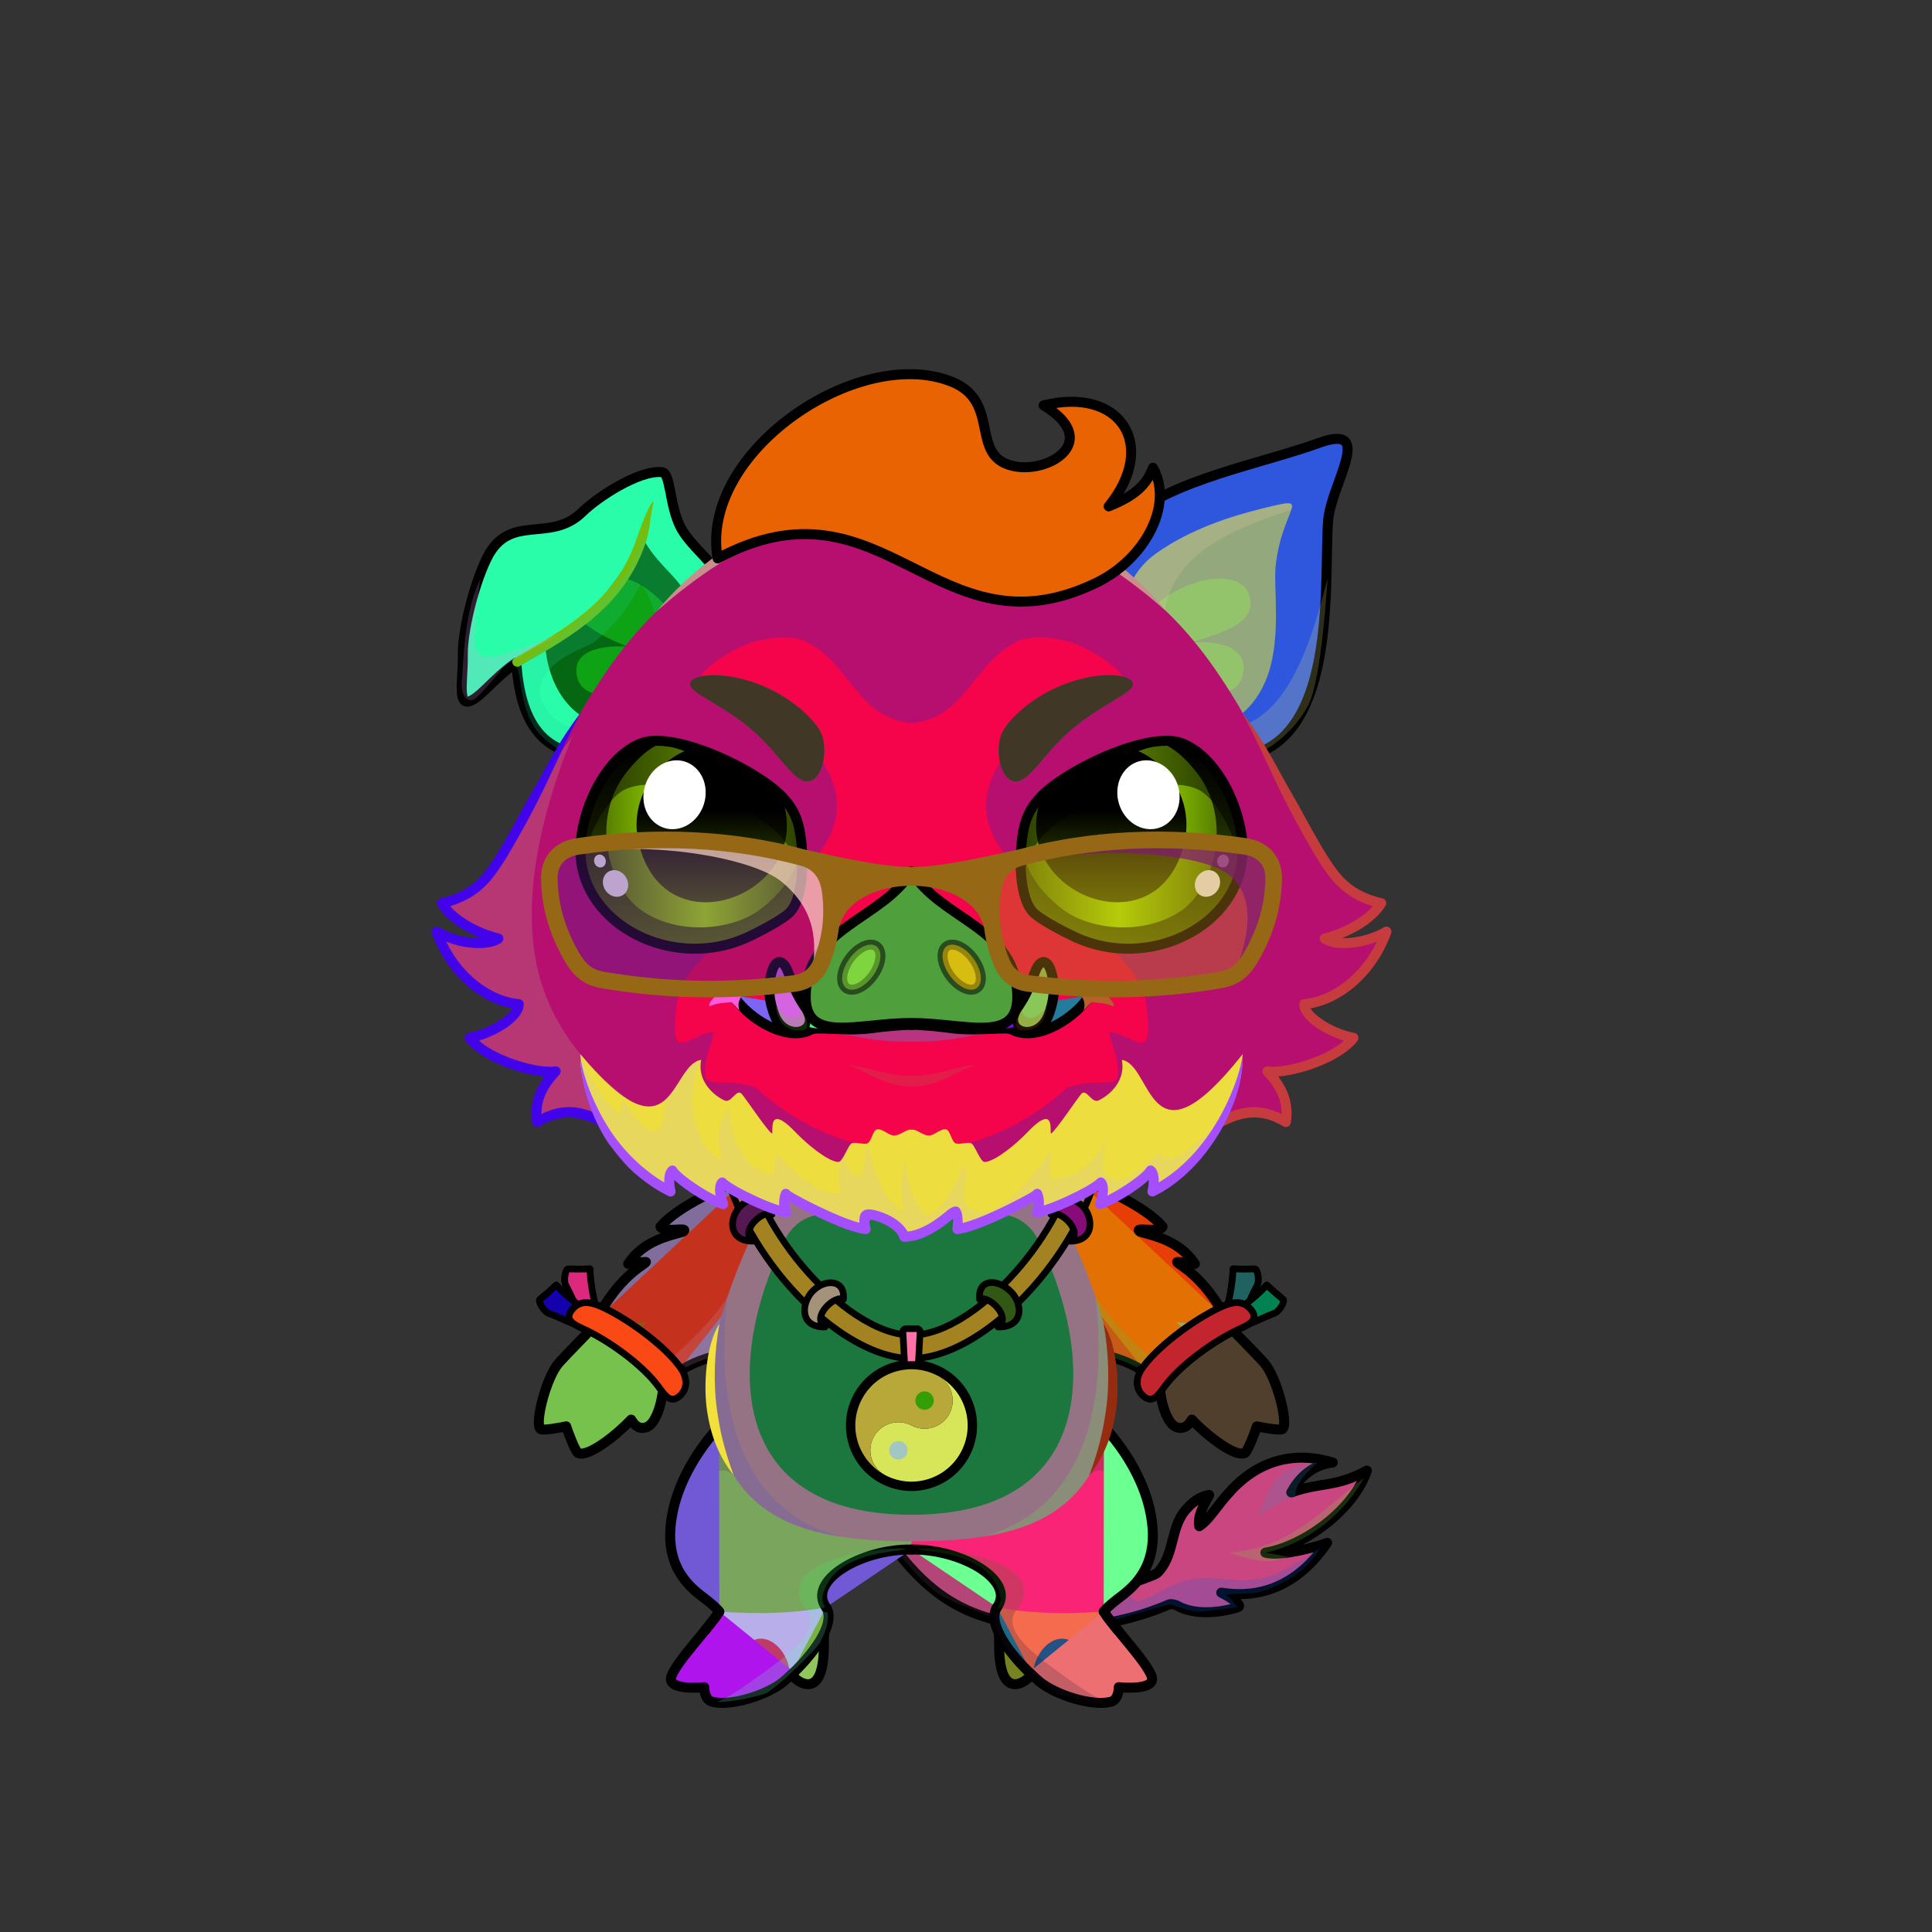 <svg xmlns="http://www.w3.org/2000/svg" xmlns:xlink="http://www.w3.org/1999/xlink" style="shape-rendering:geometricPrecision; text-rendering:geometricPrecision; image-rendering:optimizeQuality; fill-rule:evenodd; clip-rule:evenodd" version="1.1" viewBox="0 0 29000 29000" xml:space="preserve"><rect x="0" y="0" width="29000" height="29000" fill="#333333" stroke="none"/><defs><style type="text/css">.BraceletLeather-Mediumfil43new {fill:white;fill-opacity:0.2}
.BraceletLeather-Mediumfil46new {fill:white;fill-rule:nonzero;fill-opacity:0.2}
.BraceletLeather-Mediumfil42new {fill:url(#BraceletLeather-Mediumid14new)}
.BraceletLeather-Mediumstr3new {stroke:black;stroke-width:100;stroke-linecap:round;stroke-linejoin:round}
.BraceletLeather-Mediumfil33new {fill:none}
.BraceletLeather-Mediumfil44new {fill:url(#BraceletLeather-Mediumid88new)}
.BraceletLeather-Mediumfil45new {fill:url(#BraceletLeather-Mediumid672new);fill-rule:nonzero}
.BraceletLeather-Mediumstr4new {stroke:black;stroke-width:100}
.BraceletLeather-Mediumfil47new {fill:none;fill-rule:nonzero}
.BraceletLeather-Mediumfil48new {fill:url(#BraceletLeather-Mediumid15new)}
.BraceletLeather-Mediumfil49new {fill:url(#BraceletLeather-Mediumid207new)}
.BraceletLeather-Mediumfil50new {fill:url(#BraceletLeather-Mediumid690new);fill-rule:nonzero}
.NecklaceYinYangfil225new {fill:url(#NecklaceYinYangid676new);fill-rule:nonzero}
.NecklaceYinYangfil46new {fill:white;fill-rule:nonzero;fill-opacity:0.2}
.NecklaceYinYangfil84new {fill:black}
.NecklaceYinYangfil83new {fill:white}
.NecklaceYinYangfil47new {fill:none;fill-rule:nonzero}
.NecklaceYinYangstr4new {stroke:black;stroke-width:100}
.NecklaceYinYangfil226new {fill:url(#NecklaceYinYangid677new);fill-rule:nonzero}
.NecklaceYinYangstr3new {stroke:black;stroke-width:100;stroke-linecap:round;stroke-linejoin:round}
.NecklaceYinYangfil227new {fill:url(#NecklaceYinYangid669new);fill-rule:nonzero}
.NecklaceYinYangfil228new {fill:url(#NecklaceYinYangid705new);fill-rule:nonzero}
.NecklaceYinYangfil229new {fill:url(#NecklaceYinYangid685new);fill-rule:nonzero}
.NecklaceYinYangfil230new {fill:url(#NecklaceYinYangid101new)}
.HatGlasses-Mediumfil571new {fill:white;fill-opacity:0.4}
.HatGlasses-Mediumfil572new {fill:white;fill-opacity:0.702}
.HatGlasses-Mediumfil707new {fill:url(#HatGlasses-Mediumid680new);fill-rule:nonzero}
.HairBack-Pig0fil0 {fill:none}
.Tail-Pig5fil10 {fill:black;fill-opacity:0.2}
.Tail-Pig5fil35 {fill:url(#Tail-Pig5id23)}
.Tail-Pig5str2 {stroke:black;stroke-width:150;stroke-linecap:round;stroke-linejoin:round}
.RightFoot-Pig0fil37 {fill:#ffc89c}
.RightFoot-Pig0fil38 {fill:#836e4c}
.RightFoot-Pig0fil39 {fill:url(#RightFoot-Pig0id227)}
.RightFoot-Pig0fil40 {fill:black}
.RightFoot-Pig0fil10 {fill:black;fill-opacity:0.2}
.RightFoot-Pig0fil0 {fill:none}
.RightFoot-Pig0str2 {stroke:black;stroke-width:150;stroke-linecap:round;stroke-linejoin:round}
.RightLeg-Pig0fil52 {fill:url(#RightLeg-Pig0id37)}
.RightLeg-Pig0fil10 {fill:black;fill-opacity:0.2}
.RightLeg-Pig0fil0 {fill:none}
.RightLeg-Pig0str2 {stroke:black;stroke-width:150;stroke-linecap:round;stroke-linejoin:round}
.LeftFoot-Pig0fil37 {fill:#ffc89c}
.LeftFoot-Pig0fil38 {fill:#836e4c}
.LeftFoot-Pig0fil57 {fill:url(#LeftFoot-Pig0id220)}
.LeftFoot-Pig0fil40 {fill:black}
.LeftFoot-Pig0fil10 {fill:black;fill-opacity:0.2}
.LeftFoot-Pig0fil0 {fill:none}
.LeftFoot-Pig0str2 {stroke:black;stroke-width:150;stroke-linecap:round;stroke-linejoin:round}
.LeftLeg-Pig0fil62 {fill:url(#LeftLeg-Pig0id49)}
.LeftLeg-Pig0fil10 {fill:black;fill-opacity:0.2}
.LeftLeg-Pig0fil0 {fill:none}
.LeftLeg-Pig0str2 {stroke:black;stroke-width:150;stroke-linecap:round;stroke-linejoin:round}
.RightHand-Pig4fil68 {fill:url(#RightHand-Pig4id57)}
.RightHand-Pig4fil10 {fill:black;fill-opacity:0.2}
.RightHand-Pig4fil0 {fill:none}
.RightHand-Pig4str0 {stroke:black;stroke-width:150;stroke-linecap:round;stroke-linejoin:round}
.RightPaw-Pig10fil74 {fill:url(#RightPaw-Pig10id25)}
.RightPaw-Pig10fil51 {fill:black;fill-opacity:0.4}
.RightPaw-Pig10fil10 {fill:black;fill-opacity:0.2}
.RightPaw-Pig10fil77 {fill:url(#RightPaw-Pig10id216)}
.RightPaw-Pig10fil40 {fill:black}
.RightPaw-Pig10fil0 {fill:none}
.RightPaw-Pig10str2 {stroke:black;stroke-width:150;stroke-linecap:round;stroke-linejoin:round}
.LeftHand-Pig4fil79 {fill:url(#LeftHand-Pig4id22)}
.LeftHand-Pig4fil10 {fill:black;fill-opacity:0.2}
.LeftHand-Pig4fil0 {fill:none}
.LeftHand-Pig4str0 {stroke:black;stroke-width:150;stroke-linecap:round;stroke-linejoin:round}
.Body-Pig1fil83 {fill:url(#Body-Pig1id42)}
.Body-Pig1fil10 {fill:black;fill-opacity:0.2}
.Body-Pig1fil84 {fill:black;fill-rule:nonzero}
.Body-Pig1fil85 {fill:url(#Body-Pig1id44)}
.LeftPaw-Pig10fil91 {fill:url(#LeftPaw-Pig10id70)}
.LeftPaw-Pig10fil51 {fill:black;fill-opacity:0.4}
.LeftPaw-Pig10fil10 {fill:black;fill-opacity:0.2}
.LeftPaw-Pig10fil94 {fill:url(#LeftPaw-Pig10id212)}
.LeftPaw-Pig10fil40 {fill:black}
.LeftPaw-Pig10fil0 {fill:none}
.LeftPaw-Pig10str2 {stroke:black;stroke-width:150;stroke-linecap:round;stroke-linejoin:round}
.Ears-Pig0fil97 {fill:url(#Ears-Pig0id127)}
.Ears-Pig0fil98 {fill:url(#Ears-Pig0id78)}
.Ears-Pig0fil84 {fill:black;fill-rule:nonzero}
.Ears-Pig0fil10 {fill:black;fill-opacity:0.2}
.Ears-Pig0fil100 {fill:url(#Ears-Pig0id87)}
.Ears-Pig0fil101 {fill:url(#Ears-Pig0id48)}
.Ears-Pig0fil96 {fill:url(#Ears-Pig0id59)}
.Ears-Pig0str0 {stroke:black;stroke-width:150;stroke-linecap:round;stroke-linejoin:round}
.Ears-Pig0fil99 {fill:url(#Ears-Pig0id88)}
.Head-Pig7fil167 {fill:url(#Head-Pig7id173)}
.Head-Pig7fil10 {fill:black;fill-opacity:0.2}
.Head-Pig7fil84 {fill:black;fill-rule:nonzero}
.Head-Pig7fil168 {fill:url(#Head-Pig7id30)}
.Mouth-Pig7fil26 {fill:black;fill-opacity:0.302}
.Mouth-Pig7fil172 {fill:black;fill-rule:nonzero;fill-opacity:0.2}
.Mouth-Pig7fil169 {fill:black}
.Mouth-Pig7fil10 {fill:black;fill-opacity:0.2}
.Mouth-Pig7fil0 {fill:none}
.Mouth-Pig7str0 {stroke:black;stroke-width:150;stroke-linecap:round;stroke-linejoin:round}
.Mouth-Pig7fil173 {fill:white}
.EyesClosed-Pig9fil38 {fill:#836e4c}
.EyesClosed-Pig9fil148 {fill:black;fill-opacity:0.502}
.EyesClosed-Pig9fil84 {fill:black;fill-rule:nonzero}
.Eyes-Pig9fil226 {fill:url(#Eyes-Pig9id148)}
.Eyes-Pig9fil227 {fill:url(#Eyes-Pig9id10)}
.Eyes-Pig9fil228 {fill:url(#Eyes-Pig9id45)}
.Eyes-Pig9fil148 {fill:black;fill-opacity:0.502}
.Eyes-Pig9fil173 {fill:white}
.Eyes-Pig9fil229 {fill:url(#Eyes-Pig9id161)}
.Eyes-Pig9fil230 {fill:url(#Eyes-Pig9id64)}
.Eyes-Pig9fil231 {fill:url(#Eyes-Pig9id76)}
.Eyes-Pig9fil0 {fill:none}
.Eyes-Pig9str0 {stroke:black;stroke-width:150;stroke-linecap:round;stroke-linejoin:round}
.Moustache-Pig4fil235 {fill:url(#Moustache-Pig4id29)}
.Moustache-Pig4fil10 {fill:black;fill-opacity:0.2}
.Moustache-Pig4fil84 {fill:black;fill-rule:nonzero}
.Nose-Pig6fil244 {fill:url(#Nose-Pig6id181)}
.Nose-Pig6str0 {stroke:black;stroke-width:150;stroke-linecap:round;stroke-linejoin:round}
.Nose-Pig6fil26 {fill:black;fill-opacity:0.302}
.Nose-Pig6str3 {stroke:black;stroke-width:150;stroke-linecap:round;stroke-linejoin:round;stroke-opacity:0.302}
.Nose-Pig6fil237 {fill:none}
.Hair-Pig3fil248 {fill:url(#Hair-Pig3id21)}
.Hair-Pig3fil10 {fill:black;fill-opacity:0.2}
.Hair-Pig3fil249 {fill:#454041}
.Hair-Pig3fil0 {fill:none}
.Hair-Pig3str0 {stroke:black;stroke-width:150;stroke-linecap:round;stroke-linejoin:round}
</style><linearGradient gradientUnits="userSpaceOnUse" id="BraceletLeather-Mediumid14new" x1="8682.96" x2="8745.92" y1="19682.8" y2="19053.1">
   <stop offset="0" style="stop-opacity:1; stop-color:#683501"/>
   <stop offset="1" style="stop-opacity:1; stop-color:#B08227"/>
  </linearGradient><linearGradient gradientUnits="userSpaceOnUse" id="BraceletLeather-Mediumid88new" x1="8626.8" x2="8294.02" xlink:href="#BraceletLeather-Mediumid14new" y1="19859" y2="19314.4">
  </linearGradient><linearGradient gradientUnits="userSpaceOnUse" id="BraceletLeather-Mediumid672new" x1="8784.44" x2="10049.5" y1="19759" y2="20796.3">
   <stop offset="0" style="stop-opacity:1; stop-color:#643300"/>
   <stop offset="0.322" style="stop-opacity:1; stop-color:#B5872A"/>
   <stop offset="1" style="stop-opacity:1; stop-color:#643300"/>
  </linearGradient><linearGradient gradientUnits="userSpaceOnUse" id="BraceletLeather-Mediumid15new" x1="18680.9" x2="18617.9" xlink:href="#BraceletLeather-Mediumid14new" y1="19682.8" y2="19053.1">
  </linearGradient><linearGradient gradientUnits="userSpaceOnUse" id="BraceletLeather-Mediumid207new" x1="18737" x2="19069.8" xlink:href="#BraceletLeather-Mediumid14new" y1="19859" y2="19314.4">
  </linearGradient><linearGradient gradientUnits="userSpaceOnUse" id="BraceletLeather-Mediumid690new" x1="18579.4" x2="17314.3" xlink:href="#BraceletLeather-Mediumid672new" y1="19759" y2="20796.3">
  </linearGradient><linearGradient gradientUnits="userSpaceOnUse" id="NecklaceYinYangid676new" x1="13681.9" x2="13681.9" xlink:href="#NecklaceYinYangid669new" y1="17208" y2="20390.5">
  </linearGradient><linearGradient gradientUnits="userSpaceOnUse" id="NecklaceYinYangid677new" x1="11189" x2="11399.5" xlink:href="#NecklaceYinYangid669new" y1="18603.5" y2="18002.2">
  </linearGradient><linearGradient gradientUnits="userSpaceOnUse" id="NecklaceYinYangid705new" x1="16170.9" x2="15961.3" xlink:href="#NecklaceYinYangid669new" y1="18602.8" y2="18004">
  </linearGradient><linearGradient gradientUnits="userSpaceOnUse" id="NecklaceYinYangid685new" x1="15099" x2="14900.7" xlink:href="#NecklaceYinYangid669new" y1="19895.5" y2="19273.3">
  </linearGradient><linearGradient gradientUnits="userSpaceOnUse" id="NecklaceYinYangid101new" x1="13681.9" x2="13681.9" y1="20483.4" y2="19943.6">
   <stop offset="0" style="stop-opacity:1; stop-color:#2B2A29"/>
   <stop offset="1" style="stop-opacity:1; stop-color:#deceb3"/>
  </linearGradient><linearGradient gradientUnits="userSpaceOnUse" id="HatGlasses-Mediumid680new" x1="11522.6" x2="15841.3" y1="16145.3" y2="11308.4">
   <stop offset="0" style="stop-opacity:1; stop-color:#01013B"/>
   <stop offset="1" style="stop-opacity:1; stop-color:#000094"/>
  </linearGradient><linearGradient gradientUnits="userSpaceOnUse" id="Tail-Pig5id23" x1="19917.1" x2="13826.1" xlink:href="#Tail-Pig5id5" y1="22314.1" y2="23990.6">
  </linearGradient><linearGradient gradientUnits="objectBoundingBox" id="RightFoot-Pig0id227" x1="50%" x2="50%" xlink:href="#RightFoot-Pig0id0" y1="100%" y2="0%">
  </linearGradient><linearGradient gradientUnits="objectBoundingBox" id="RightLeg-Pig0id37" x1="50%" x2="50%" xlink:href="#RightLeg-Pig0id2" y1="100%" y2="0%">
  </linearGradient><linearGradient gradientUnits="objectBoundingBox" id="LeftFoot-Pig0id220" x1="50%" x2="50%" xlink:href="#LeftFoot-Pig0id0" y1="100%" y2="0%">
  </linearGradient><linearGradient gradientUnits="objectBoundingBox" id="LeftLeg-Pig0id49" x1="50%" x2="50%" xlink:href="#LeftLeg-Pig0id2" y1="100%" y2="0%">
  </linearGradient><linearGradient gradientUnits="objectBoundingBox" id="RightHand-Pig4id57" x1="30.124%" x2="69.876%" xlink:href="#RightHand-Pig4id22" y1="2.322%" y2="97.678%">
  </linearGradient><linearGradient gradientUnits="objectBoundingBox" id="RightPaw-Pig10id25" x1="81.883%" x2="18.117%" y1="89.198%" y2="10.802%">
   <stop offset="0" style="stop-opacity:1; stop-color:#cc8a54"/>
   <stop offset="0.62" style="stop-opacity:1; stop-color:#f3ac70"/>
   <stop offset="1" style="stop-opacity:1; stop-color:#f3ac70"/>
  </linearGradient><linearGradient gradientUnits="objectBoundingBox" id="RightPaw-Pig10id216" x1="28.208%" x2="71.792%" xlink:href="#RightPaw-Pig10id5" y1="1.784%" y2="98.216%">
  </linearGradient><linearGradient gradientUnits="objectBoundingBox" id="LeftHand-Pig4id22" x1="69.876%" x2="30.124%" y1="2.322%" y2="97.678%">
   <stop offset="0" style="stop-opacity:1; stop-color:#cc8a54"/>
   <stop offset="0.02" style="stop-opacity:1; stop-color:#cc8a54"/>
   <stop offset="0.922" style="stop-opacity:1; stop-color:#f3ac70"/>
   <stop offset="1" style="stop-opacity:1; stop-color:#f3ac70"/>
  </linearGradient><linearGradient gradientUnits="objectBoundingBox" id="Body-Pig1id42" x1="50%" x2="50%" y1="0%" y2="100%">
   <stop offset="0" style="stop-opacity:1; stop-color:#cc8a54"/>
   <stop offset="0.031" style="stop-opacity:1; stop-color:#cc8a54"/>
   <stop offset="0.529" style="stop-opacity:1; stop-color:#f3ac70"/>
   <stop offset="1" style="stop-opacity:1; stop-color:#ffc89c"/>
  </linearGradient><linearGradient gradientUnits="userSpaceOnUse" id="Body-Pig1id44" x1="13681.9" x2="13681.9" xlink:href="#Body-Pig1id30" y1="22736.8" y2="18207.8">
  </linearGradient><linearGradient gradientUnits="objectBoundingBox" id="LeftPaw-Pig10id70" x1="18.117%" x2="81.883%" xlink:href="#LeftPaw-Pig10id25" y1="89.198%" y2="10.802%">
  </linearGradient><linearGradient gradientUnits="objectBoundingBox" id="LeftPaw-Pig10id212" x1="71.792%" x2="28.208%" xlink:href="#LeftPaw-Pig10id5" y1="1.784%" y2="98.216%">
  </linearGradient><linearGradient gradientUnits="userSpaceOnUse" id="Ears-Pig0id127" x1="8229.04" x2="10507.1" xlink:href="#Ears-Pig0id87" y1="9040.05" y2="9922.57">
  </linearGradient><linearGradient gradientUnits="userSpaceOnUse" id="Ears-Pig0id78" x1="8719.43" x2="10323.1" xlink:href="#Ears-Pig0id35" y1="9204.8" y2="9912.1">
  </linearGradient><linearGradient gradientUnits="userSpaceOnUse" id="Ears-Pig0id48" x1="18679.9" x2="17016.7" xlink:href="#Ears-Pig0id35" y1="9189.14" y2="9922.68">
  </linearGradient><linearGradient gradientUnits="userSpaceOnUse" id="Ears-Pig0id59" x1="10548.3" x2="7336.38" xlink:href="#Ears-Pig0id3" y1="10473.3" y2="7943.14">
  </linearGradient><linearGradient gradientUnits="userSpaceOnUse" id="Ears-Pig0id88" x1="16589.4" x2="19906.6" xlink:href="#Ears-Pig0id3" y1="10318.1" y2="7642.67">
  </linearGradient><linearGradient gradientUnits="userSpaceOnUse" id="Head-Pig7id173" x1="13681.9" x2="13681.9" xlink:href="#Head-Pig7id42" y1="17936.7" y2="7493.22">
  </linearGradient><linearGradient gradientUnits="userSpaceOnUse" id="Head-Pig7id30" x1="13681.9" x2="13681.9" y1="9565.57" y2="17278">
   <stop offset="0" style="stop-opacity:1; stop-color:#deceb3"/>
   <stop offset="0.659" style="stop-opacity:1; stop-color:#deceb3"/>
   <stop offset="1" style="stop-opacity:1; stop-color:#d1bf9f"/>
  </linearGradient><linearGradient gradientUnits="userSpaceOnUse" id="Eyes-Pig9id148" x1="16641" x2="17334.4" y1="14255.9" y2="11076.2">
   <stop offset="0" style="stop-opacity:1; stop-color:#598000"/>
   <stop offset="1" style="stop-opacity:1; stop-color:black"/>
  </linearGradient><linearGradient gradientUnits="userSpaceOnUse" id="Eyes-Pig9id10" x1="15305.7" x2="18262.7" y1="12539.6" y2="12539.6">
   <stop offset="0" style="stop-opacity:1; stop-color:#598000"/>
   <stop offset="0.502" style="stop-opacity:1; stop-color:#b1ff00"/>
   <stop offset="1" style="stop-opacity:1; stop-color:#598000"/>
  </linearGradient><linearGradient gradientUnits="userSpaceOnUse" id="Eyes-Pig9id45" x1="16680.3" x2="16680.3" y1="11243.5" y2="13543.4">
   <stop offset="0" style="stop-opacity:1; stop-color:black"/>
   <stop offset="0.4" style="stop-opacity:1; stop-color:black"/>
   <stop offset="1" style="stop-opacity:1; stop-color:#476600"/>
  </linearGradient><linearGradient gradientUnits="userSpaceOnUse" id="Eyes-Pig9id161" x1="10722.8" x2="10029.5" xlink:href="#Eyes-Pig9id148" y1="14255.9" y2="11076.2">
  </linearGradient><linearGradient gradientUnits="userSpaceOnUse" id="Eyes-Pig9id64" x1="9101.23" x2="12058.2" xlink:href="#Eyes-Pig9id10" y1="12539.6" y2="12539.6">
  </linearGradient><linearGradient gradientUnits="userSpaceOnUse" id="Eyes-Pig9id76" x1="10683.6" x2="10683.6" xlink:href="#Eyes-Pig9id45" y1="11243.5" y2="13543.4">
  </linearGradient><linearGradient gradientUnits="userSpaceOnUse" id="Moustache-Pig4id29" x1="13681.9" x2="13681.9" y1="18565.5" y2="15823.4">
   <stop offset="0" style="stop-opacity:1; stop-color:#2b2425"/>
   <stop offset="0.8" style="stop-opacity:1; stop-color:#454041"/>
   <stop offset="1" style="stop-opacity:1; stop-color:#454041"/>
  </linearGradient><linearGradient gradientUnits="userSpaceOnUse" id="Nose-Pig6id181" x1="13681.9" x2="13681.9" xlink:href="#Nose-Pig6id151" y1="13079.6" y2="15426.2">
  </linearGradient><linearGradient gradientUnits="userSpaceOnUse" id="Hair-Pig3id21" x1="16474.7" x2="11684.5" xlink:href="#Hair-Pig3id7" y1="8706.11" y2="5940.47">
  </linearGradient><linearGradient gradientUnits="userSpaceOnUse" id="NecklaceYinYangid669new" x1="12270.9" x2="12467.6" y1="19894.7" y2="19277.5">
   <stop offset="0" style="stop-opacity:1; stop-color:#643300"/>
   <stop offset="1" style="stop-opacity:1; stop-color:#AB7D2D"/>
  </linearGradient><linearGradient gradientUnits="userSpaceOnUse" id="Tail-Pig5id5" x1="18537.4" x2="18537.4" y1="11625" y2="5118.17">
   <stop offset="0" style="stop-opacity:1; stop-color:#836e4c"/>
   <stop offset="1" style="stop-opacity:1; stop-color:#f3ac70"/>
  </linearGradient><linearGradient gradientUnits="userSpaceOnUse" id="RightFoot-Pig0id0" x1="16257.8" x2="16257.8" y1="21560.3" y2="23683.4">
   <stop offset="0" style="stop-opacity:1; stop-color:#836e4c"/>
   <stop offset="1" style="stop-opacity:1; stop-color:#a89472"/>
  </linearGradient><linearGradient gradientUnits="userSpaceOnUse" id="RightLeg-Pig0id2" x1="11782.6" x2="11782.6" y1="24212.9" y2="21311.8">
   <stop offset="0" style="stop-opacity:1; stop-color:#ffc89c"/>
   <stop offset="0.388" style="stop-opacity:1; stop-color:#ffc89c"/>
   <stop offset="1" style="stop-opacity:1; stop-color:#f3ac70"/>
  </linearGradient><linearGradient gradientUnits="userSpaceOnUse" id="LeftFoot-Pig0id0" x1="16257.8" x2="16257.8" y1="21560.3" y2="23683.4">
   <stop offset="0" style="stop-opacity:1; stop-color:#836e4c"/>
   <stop offset="1" style="stop-opacity:1; stop-color:#a89472"/>
  </linearGradient><linearGradient gradientUnits="userSpaceOnUse" id="LeftLeg-Pig0id2" x1="11782.6" x2="11782.6" y1="24212.9" y2="21311.8">
   <stop offset="0" style="stop-opacity:1; stop-color:#ffc89c"/>
   <stop offset="0.388" style="stop-opacity:1; stop-color:#ffc89c"/>
   <stop offset="1" style="stop-opacity:1; stop-color:#f3ac70"/>
  </linearGradient><linearGradient gradientUnits="objectBoundingBox" id="RightHand-Pig4id22" x1="69.876%" x2="30.124%" y1="2.322%" y2="97.678%">
   <stop offset="0" style="stop-opacity:1; stop-color:#cc8a54"/>
   <stop offset="0.02" style="stop-opacity:1; stop-color:#cc8a54"/>
   <stop offset="0.922" style="stop-opacity:1; stop-color:#f3ac70"/>
   <stop offset="1" style="stop-opacity:1; stop-color:#f3ac70"/>
  </linearGradient><linearGradient gradientUnits="userSpaceOnUse" id="RightPaw-Pig10id5" x1="18537.4" x2="18537.4" y1="11625" y2="5118.17">
   <stop offset="0" style="stop-opacity:1; stop-color:#836e4c"/>
   <stop offset="1" style="stop-opacity:1; stop-color:#f3ac70"/>
  </linearGradient><linearGradient gradientUnits="userSpaceOnUse" id="Body-Pig1id30" x1="13681.9" x2="13681.9" y1="9565.57" y2="17278">
   <stop offset="0" style="stop-opacity:1; stop-color:#deceb3"/>
   <stop offset="0.659" style="stop-opacity:1; stop-color:#deceb3"/>
   <stop offset="1" style="stop-opacity:1; stop-color:#d1bf9f"/>
  </linearGradient><linearGradient gradientUnits="objectBoundingBox" id="LeftPaw-Pig10id25" x1="81.883%" x2="18.117%" y1="89.198%" y2="10.802%">
   <stop offset="0" style="stop-opacity:1; stop-color:#cc8a54"/>
   <stop offset="0.62" style="stop-opacity:1; stop-color:#f3ac70"/>
   <stop offset="1" style="stop-opacity:1; stop-color:#f3ac70"/>
  </linearGradient><linearGradient gradientUnits="userSpaceOnUse" id="LeftPaw-Pig10id5" x1="18537.4" x2="18537.4" y1="11625" y2="5118.17">
   <stop offset="0" style="stop-opacity:1; stop-color:#836e4c"/>
   <stop offset="1" style="stop-opacity:1; stop-color:#f3ac70"/>
  </linearGradient><linearGradient gradientUnits="userSpaceOnUse" id="Ears-Pig0id87" x1="19389.4" x2="16838.7" y1="8704.63" y2="9733.71">
   <stop offset="0" style="stop-opacity:1; stop-color:#F8C5C3"/>
   <stop offset="1" style="stop-opacity:1; stop-color:#CC8C8C"/>
  </linearGradient><linearGradient gradientUnits="userSpaceOnUse" id="Ears-Pig0id35" x1="19023.8" x2="17495" y1="9075.79" y2="10175.1">
   <stop offset="0" style="stop-opacity:1; stop-color:#E79C98"/>
   <stop offset="1" style="stop-opacity:1; stop-color:#B86868"/>
  </linearGradient><linearGradient gradientUnits="userSpaceOnUse" id="Ears-Pig0id3" x1="18922.8" x2="18922.8" y1="11187.2" y2="5413.87">
   <stop offset="0" style="stop-opacity:1; stop-color:#cc8a54"/>
   <stop offset="0.388" style="stop-opacity:1; stop-color:#f3ac70"/>
   <stop offset="1" style="stop-opacity:1; stop-color:#ffc89c"/>
  </linearGradient><linearGradient gradientUnits="objectBoundingBox" id="Head-Pig7id42" x1="50%" x2="50%" y1="0%" y2="100%">
   <stop offset="0" style="stop-opacity:1; stop-color:#cc8a54"/>
   <stop offset="0.031" style="stop-opacity:1; stop-color:#cc8a54"/>
   <stop offset="0.529" style="stop-opacity:1; stop-color:#f3ac70"/>
   <stop offset="1" style="stop-opacity:1; stop-color:#ffc89c"/>
  </linearGradient><linearGradient gradientUnits="userSpaceOnUse" id="Nose-Pig6id151" x1="13681.9" x2="13681.9" y1="13554.2" y2="15469.2">
   <stop offset="0" style="stop-opacity:1; stop-color:#FFCCCC"/>
   <stop offset="1" style="stop-opacity:1; stop-color:#DB9092"/>
  </linearGradient><linearGradient gradientUnits="userSpaceOnUse" id="Hair-Pig3id7" x1="17165.3" x2="17165.3" y1="19960.9" y2="12270.8">
   <stop offset="0" style="stop-opacity:1; stop-color:#2b2425"/>
   <stop offset="1" style="stop-opacity:1; stop-color:#454041"/>
  </linearGradient></defs><g id="HairBack-Pig0">
 <animateTransform additive="sum" attributeName="transform" dur="10" repeatCount="indefinite" type="translate" values="0;0 200;0;0 200;0;0 200;0;0 200;0"/>
  <rect class="HairBack-Pig0fil0" height="890" width="890" x="13237" y="6590"/>
  <rect class="HairBack-Pig0fil0" height="890" width="890" x="13237" y="6590"/>
 </g><g id="Tail-Pig5">
  <path class="Tail-Pig5fil35 Tail-Pig5str2" d="M17413 23565c218,-262 160,-652 393,-912 143,-158 260,-202 344,-213 -39,86 -184,294 -149,469 165,-110 230,-270 488,-549 424,-448 953,-579 1517,-407 -344,39 -532,279 -624,449 433,-156 670,-73 1135,-328 -192,581 -936,1134 -1523,1232 237,68 847,-109 927,-148 -552,804 -1215,808 -1590,748 50,23 349,189 248,220 -100,32 -581,166 -920,-30 -30,-10 -81,-26 -111,-13 -743,323 -1682,444 -2553,244 -749,-171 -1237,-595 -1725,-1309 -78,-114 -49,-269 65,-347 114,-77 369,-74 446,39 410,600 691,985 1325,1131 748,172 1553,73 2199,-196 61,-26 60,-23 108,-80z" style="fill:#ca4680"/>
  <path class="Tail-Pig5fil10" d="M20474 22184c-635,486 -1128,1066 -2027,1121 543,185 647,136 896,63 -116,-20 -233,-41 -349,-62 0,0 927,-148 1480,-1122z" style="fill:#7de03a"/>
  <path class="Tail-Pig5fil10" d="M19811 23240c-398,259 -693,451 -1037,477 -282,22 -516,-50 -794,-24 -161,15 -300,52 -511,168 -142,78 -314,165 -382,172 -125,13 -147,-164 -147,-164l-352 280 79 181 887 -249c0,0 323,102 397,109 75,8 628,-64 628,-64 0,0 -99,-126 -157,-170 -58,-45 355,-27 472,-56 118,-29 677,-214 917,-660z" style="fill:#0a60ee"/>
  <path class="Tail-Pig5fil10" d="M19452 22449c0,0 -456,175 -532,317 -77,142 92,-522 357,-668 264,-145 496,-142 496,-142 0,0 -367,304 -321,493z" style="fill:#398cc8"/>
  <path class="Tail-Pig5fil10" d="M13490 23319c0,0 395,512 678,654 283,143 752,312 752,312 0,0 186,-4 229,-146 43,-143 -129,-251 -146,-291 -18,-39 -214,-97 -334,-172 -120,-75 -403,-334 -476,-506 -72,-172 -948,-387 -703,149z" style="fill:#5d4959"/>
 </g><g id="RightFoot-Pig0">
  <path class="RightFoot-Pig0fil37" d="M16559 24190c54,65 143,233 174,292 62,268 -152,365 -298,365 -143,0 -686,-98 -894,289 -330,-192 -541,-572 -540,-565 -22,-43 -41,-85 -54,-126 -58,-176 -10,-247 31,-317 480,-107 1078,-83 1581,62z" style="fill:#f56b4e"/>
  <path class="RightFoot-Pig0fil38" d="M15011 24496c-3,101 -14,73 -14,176 -5,821 346,600 430,523 12,-11 59,-71 57,-73 -109,-146 -274,-300 -473,-626z" style="fill:#85a78d"/>
  <path class="RightFoot-Pig0fil0 RightFoot-Pig0str2" d="M14995 24537c1,45 2,90 2,135 -5,821 346,600 430,523 4,-4 19,-23 37,-48" style="fill:#778320"/>
  <path class="RightFoot-Pig0fil39" d="M16756 24466c0,0 -225,-105 -294,-5 -54,78 49,353 -47,353 -106,0 -310,-245 -509,-215 -288,43 -418,429 -384,506 35,82 343,409 763,435 419,26 490,-14 487,-39 -3,-24 42,-150 42,-150 0,0 458,-59 491,-95 100,-109 -467,-691 -549,-790z" style="fill:#245284"/>
  <polygon class="RightFoot-Pig0fil40" points="16740,25393 16571,24994 16934,25330 "/>
  <path class="RightFoot-Pig0fil0 RightFoot-Pig0str2" d="M16567 24189c147,241 633,739 718,969 84,231 -492,167 -492,167 0,0 5,189 -122,220 -281,70 -831,-103 -1075,-309 -49,-41 -99,-87 -150,-135" style="fill:#ee6f72"/>
  <path class="RightFoot-Pig0fil0 RightFoot-Pig0str2" d="M16567 24189c45,73 121,170 208,277m-1262 697c-341,-311 -707,-789 -548,-1037" style="fill:#227b9b"/>
  <path class="RightFoot-Pig0fil10" d="M15252 24171c-250,336 427,769 691,965 282,210 555,378 651,406 -45,23 -445,-31 -727,-123 -179,-96 -710,-617 -803,-752 -94,-163 -147,-331 -119,-480 10,-21 22,-40 33,-59 85,-7 193,-3 274,43z" style="fill:#191437"/>
 </g><g id="LeftFoot-Pig0">
  <path class="LeftFoot-Pig0fil37" d="M10805 24190c-54,65 -143,233 -174,292 -62,268 152,365 298,365 143,0 685,-98 894,289 330,-192 541,-572 540,-565 22,-43 40,-85 54,-126 58,-176 10,-247 -31,-317 -480,-107 -1078,-83 -1581,62z" style="fill:#b7aeea"/>
  <path class="LeftFoot-Pig0fil38" d="M12353 24496c3,101 14,73 14,176 5,821 -346,600 -430,523 -12,-11 -59,-71 -57,-73 109,-146 274,-300 473,-626z" style="fill:#abc874"/>
  <path class="LeftFoot-Pig0fil0 LeftFoot-Pig0str2" d="M12369 24537c-1,45 -2,90 -2,135 5,821 -346,600 -430,523 -4,-4 -19,-23 -37,-48" style="fill:#90c65c"/>
  <path class="LeftFoot-Pig0fil57" d="M10608 24466c0,0 225,-105 294,-5 54,78 -49,353 47,353 106,0 309,-245 509,-215 288,43 418,429 384,506 -35,82 -343,409 -763,435 -419,26 -490,-14 -487,-39 3,-24 -42,-150 -42,-150 0,0 -458,-59 -491,-95 -101,-109 467,-691 549,-790z" style="fill:#be3b66"/>
  <polygon class="LeftFoot-Pig0fil40" points="10624,25393 10793,24994 10430,25330 "/>
  <path class="LeftFoot-Pig0fil0 LeftFoot-Pig0str2" d="M10797 24189c-147,241 -633,739 -718,969 -85,231 492,167 492,167 0,0 -5,189 122,220 281,70 831,-103 1075,-309 49,-41 99,-87 150,-135" style="fill:#af14ec"/>
  <path class="LeftFoot-Pig0fil0 LeftFoot-Pig0str2" d="M10797 24189c-45,73 -121,170 -208,277m1262 697c341,-311 707,-789 548,-1037" style="fill:#7aa120"/>
  <path class="LeftFoot-Pig0fil10" d="M12112 24171c250,336 -428,769 -691,965 -282,210 -555,378 -651,406 45,23 444,-31 727,-123 179,-96 710,-617 803,-752 94,-163 147,-331 119,-480 -10,-21 -22,-40 -33,-59 -85,-7 -193,-3 -274,43z" style="fill:#71fbc7"/>
 </g><g id="RightLeg-Pig0">
  <path class="RightLeg-Pig0fil52" d="M16570 21416c0,0 1181,1189 570,2176 -128,221 -511,470 -581,598 -599,44 -1104,27 -1581,-62 45,-78 82,-155 -44,-376 -113,-198 -400,-446 -1252,-493 0,-147 0,-280 0,-522 373,-788 1598,-1745 2888,-1321z" style="fill:#fa2476"/>
  <path class="RightLeg-Pig0fil10" d="M17192 23421c67,-141 106,-290 107,-439 2,-734 -540,-1374 -869,-1659l-157 688c26,45 52,90 79,136 387,-391 947,832 840,1274z" style="fill:#273520"/>
  <path class="RightLeg-Pig0fil0 RightLeg-Pig0str2" d="M16570 21416c303,324 585,778 689,1246 115,521 25,950 -408,1282 -95,72 -194,144 -284,245m-1602 -63c284,-396 -518,-875 -1283,-867" style="fill:#6cff92"/>
  <path class="RightLeg-Pig0fil10" d="M13760 23246c341,-28 1532,124 1607,584 27,166 -52,256 -115,341 -93,-12 -184,-26 -274,-43 40,-70 74,-140 -11,-313 -8,-22 -19,-42 -33,-62l0 -1c-104,-182 -357,-408 -1066,-479 -35,-9 -71,-18 -108,-27z" style="fill:#268515"/>
 </g><g id="LeftLeg-Pig0">
  <path class="LeftLeg-Pig0fil62" d="M10794 21416c0,0 -1181,1189 -570,2176 128,221 511,470 581,598 599,44 1104,27 1581,-62 -45,-78 -82,-155 44,-376 113,-198 400,-446 1252,-493 0,-147 0,-280 0,-522 -373,-788 -1598,-1745 -2888,-1321z" style="fill:#7aa55d"/>
  <path class="LeftLeg-Pig0fil10" d="M10172 23421c-67,-141 -106,-290 -107,-439 -2,-734 540,-1374 869,-1659l157 688c-26,45 -53,90 -79,136 -388,-391 -947,832 -840,1274z" style="fill:#402a3d"/>
  <path class="LeftLeg-Pig0fil0 LeftLeg-Pig0str2" d="M10794 21416c-303,324 -586,778 -689,1246 -115,521 -25,950 408,1282 95,72 193,144 284,245m1602 -63c-284,-396 517,-875 1283,-867" style="fill:#7159d5"/>
  <path class="LeftLeg-Pig0fil10" d="M13604 23246c-341,-28 -1532,124 -1607,584 -27,166 52,256 115,341 93,-12 184,-26 274,-43 -40,-70 -74,-140 11,-313 8,-22 19,-42 33,-62l0 -1c104,-182 357,-408 1066,-479 35,-9 71,-18 108,-27z" style="fill:#33f85c"/>
 </g><g id="RightHand-Pig4">
 <animateTransform additive="sum" attributeName="transform" dur="10" repeatCount="indefinite" type="translate" values="0;0 200;0;0 200;0;0 200;0;0 200;0"/>
  <path class="RightHand-Pig4fil68" d="M16231 17709c407,139 845,349 1177,655 26,24 -110,112 -84,136 41,40 180,64 220,104 108,113 211,229 308,347 29,36 -71,45 -43,81 36,46 201,118 235,165 173,232 321,464 442,674 -88,184 -847,720 -1129,836 -543,-402 -1045,-430 -1469,-362 -742,120 -1353,-1920 -931,-2545 422,-21 934,-40 1274,-91z" style="fill:#e37002"/>
  <path class="RightHand-Pig4fil0 RightHand-Pig4str0" d="M16140 17678c393,134 1047,428 1310,733 -27,105 -449,-6 -340,77 212,64 594,132 825,483 -121,-22 -206,-27 -266,-28 3,12 54,43 125,96 285,216 464,488 629,776m-1217 789c-243,-154 -479,-239 -702,-270 -1419,-198 -2222,-1500 -1523,-2534" style="fill:#e63e06"/>
  <path class="RightHand-Pig4fil10" d="M17342 20696c-537,-391 -1034,-418 -1454,-351 -171,28 -335,-59 -481,-217 -325,-472 753,-1098 1039,-656 258,399 723,837 1098,1116 3,2 22,18 34,27l-219 113c-8,-18 -14,-30 -17,-32z" style="fill:#45ce4c"/>
 </g><g id="LeftHand-Pig4">
 <animateTransform additive="sum" attributeName="transform" dur="10" repeatCount="indefinite" type="translate" values="0;0 200;0;0 200;0;0 200;0;0 200;0"/>
  <path class="LeftHand-Pig4fil79" d="M11133 17709c-407,139 -846,349 -1177,655 -26,24 110,112 84,136 -41,40 -181,64 -220,104 -109,113 -212,229 -309,347 -29,36 72,45 44,81 -36,46 -201,118 -235,165 -173,232 -322,464 -442,674 88,184 847,720 1128,836 544,-402 1046,-430 1470,-362 742,120 1352,-1920 931,-2545 -422,-21 -934,-40 -1274,-91z" style="fill:#c4321d"/>
  <path class="LeftHand-Pig4fil0 LeftHand-Pig4str0" d="M11223 17678c-392,134 -1046,428 -1309,733 27,105 448,-6 340,77 -213,64 -594,132 -825,483 121,-22 206,-27 266,-28 -3,12 -54,43 -125,96 -285,216 -464,488 -629,776m1217 789c243,-154 479,-239 702,-270 1419,-198 2221,-1500 1523,-2534" style="fill:#816d9c"/>
  <path class="LeftHand-Pig4fil10" d="M10022 20696c537,-391 1034,-418 1454,-351 171,28 335,-59 481,-217 325,-472 -753,-1098 -1039,-656 -258,399 -723,837 -1098,1116 -3,2 -22,18 -34,27l219 113c8,-18 14,-30 17,-32z" style="fill:#bf93b8"/>
 </g><g id="Body-Pig1">
 <animateTransform additive="sum" attributeName="transform" dur="10" repeatCount="indefinite" type="translate" values="0;0 200;0;0 200;0;0 200;0;0 200;0"/>
  <path class="Body-Pig1fil83" d="M13682 23135c-1548,0 -2752,-291 -2993,-1956 -147,-1014 391,-2287 991,-3420 634,80 1289,123 2002,142 713,-19 1367,-62 2002,-142 600,1133 1137,2406 991,3420 -242,1665 -1445,1956 -2993,1956z" style="fill:#957384"/>
  <path class="Body-Pig1fil10" d="M12621 23067c-1016,-156 -1749,-629 -1932,-1888 -75,-519 29,-1106 229,-1707 -223,2001 402,3257 1703,3595z" style="fill:#4f54ce"/>
  <path class="Body-Pig1fil84" d="M11012 22144c-250,-321 -348,-641 -397,-954 -59,-377 -24,-998 184,-1320 -78,421 -93,905 -36,1298 50,341 104,572 249,976z" style="fill:#f1e13a"/>
  <path class="Body-Pig1fil10" d="M14743 23067c1016,-156 1749,-629 1932,-1888 75,-519 -29,-1106 -229,-1707 223,2001 -402,3257 -1703,3595z" style="fill:#60fb47"/>
  <path class="Body-Pig1fil84" d="M16352 22144c250,-321 347,-641 397,-954 59,-377 24,-998 -184,-1320 78,421 93,905 36,1298 -50,341 -104,572 -249,976z" style="fill:#962c0f"/>
  <path class="Body-Pig1fil85" d="M13682 18283c-887,0 -1587,-322 -1922,364 -851,1742 -881,4090 1922,4090 2803,0 2773,-2348 1922,-4090 -336,-686 -1035,-364 -1922,-364z" style="fill:#1b773d"/>
 </g><g id="RightPaw-Pig10">
 <animateTransform additive="sum" attributeName="transform" dur="10" repeatCount="indefinite" type="translate" values="0;0 200;0;0 200;0;0 200;0;0 200;0"/>
  <path class="RightPaw-Pig10fil74" d="M18486 19871c155,269 247,281 434,498 211,244 446,948 341,1067 -34,39 -389,8 -389,8 -15,58 -145,373 -188,392 -161,73 -598,-324 -814,-554 -63,111 -195,178 -216,147 -79,-27 -146,-195 -211,-374 -34,-92 -45,-318 -86,-348 139,-387 621,-775 1129,-836z" style="fill:#668977"/>
  <path class="RightPaw-Pig10fil51" d="M18063 19685c64,96 204,233 173,396 -121,-193 -339,-214 -585,-235 238,177 108,282 254,484 -200,-157 -432,-58 -531,-118 16,106 146,295 254,363 -96,58 -223,-45 -463,-38 162,64 47,59 219,189 25,86 -26,97 59,329 65,179 132,347 211,374 21,31 153,-36 216,-147 216,230 653,627 814,554 43,-19 173,-334 188,-392 0,0 355,31 389,-8 105,-119 -130,-823 -341,-1067 -248,-288 -190,-203 -432,-495 -83,-100 -255,-190 -425,-189z" style="fill:#45f7ef"/>
  <path class="RightPaw-Pig10fil10" d="M17452 20518c31,24 62,48 92,70 4,3 39,31 43,34 13,14 26,28 39,43 79,93 97,228 104,283 2,13 3,21 4,24 -2,92 -166,169 -227,208 0,-8 -67,-223 -116,-364 0,-31 3,-54 -7,-90 -9,-6 -18,-13 -27,-19 23,-64 55,-127 95,-189z" style="fill:#949819"/>
  <path class="RightPaw-Pig10fil77" d="M18910 20358c-402,-76 -337,407 -242,635 -239,-309 -538,-414 -692,-297 -104,79 -113,131 -203,226 -99,104 -339,-108 -394,-184 -18,147 139,645 275,691 21,31 153,-36 216,-147 216,230 653,627 814,554 43,-19 173,-334 188,-392 0,0 355,31 389,-8 109,-123 -135,-862 -351,-1078z" style="fill:#fcfdd3"/>
  <path class="RightPaw-Pig10fil10" d="M18804 21498c-67,307 -352,47 -875,-255 4,66 -100,45 -131,-12 -41,-92 -52,-190 -68,-283 -88,22 -225,-79 -303,-156 -5,-5 -11,-11 -16,-16 49,174 144,541 243,653 90,2 173,-73 216,-147 195,208 586,566 808,522 90,-18 70,-138 126,-306z" style="fill:#52bd6d"/>
  <polygon class="RightPaw-Pig10fil40" points="18796,21484 18678,21021 18973,21393 "/>
  <path class="RightPaw-Pig10fil0 RightPaw-Pig10str2" d="M17136 20561c121,75 170,94 271,202 1,149 38,330 93,461 54,128 115,197 196,208 55,8 128,-6 194,-123 208,221 642,571 796,501 41,-19 164,-344 179,-400 0,0 356,75 389,38 86,-99 -94,-785 -280,-992 -109,-122 -404,-420 -409,-427 -68,-85 -123,-182 -179,-276" style="fill:#503f2d"/>
 </g><g id="LeftPaw-Pig10">
 <animateTransform additive="sum" attributeName="transform" dur="10" repeatCount="indefinite" type="translate" values="0;0 200;0;0 200;0;0 200;0;0 200;0"/>
  <path class="LeftPaw-Pig10fil91" d="M8878 19871c-155,269 -247,281 -434,498 -211,244 -446,948 -341,1067 34,39 388,8 388,8 16,58 146,373 189,392 161,73 598,-324 814,-554 63,111 195,178 216,147 79,-27 146,-195 211,-374 34,-92 45,-318 85,-348 -138,-387 -621,-775 -1128,-836z" style="fill:#c537f0"/>
  <path class="LeftPaw-Pig10fil51" d="M9301 19685c-64,96 -204,233 -173,396 121,-193 339,-214 585,-235 -238,177 -108,282 -254,484 200,-157 432,-58 531,-118 -16,106 -146,295 -254,363 96,58 222,-45 463,-38 -162,64 -47,59 -219,189 -25,86 26,97 -59,329 -65,179 -132,347 -211,374 -21,31 -153,-36 -216,-147 -216,230 -653,627 -814,554 -43,-19 -173,-334 -189,-392 0,0 -354,31 -388,-8 -105,-119 130,-823 341,-1067 248,-288 190,-203 432,-495 83,-100 255,-190 425,-189z" style="fill:#319902"/>
  <path class="LeftPaw-Pig10fil10" d="M9912 20518c-31,24 -62,48 -92,70 -4,3 -39,31 -43,34 -14,14 -27,28 -39,43 -79,93 -97,228 -104,283 -2,13 -3,21 -4,24 2,92 166,169 226,208 0,-8 68,-223 117,-364 -1,-31 -3,-54 7,-90 9,-6 18,-13 26,-19 -22,-64 -54,-127 -94,-189z" style="fill:#93cbb4"/>
  <path class="LeftPaw-Pig10fil94" d="M8454 20358c401,-76 337,407 242,635 239,-309 538,-414 692,-297 104,79 113,131 203,226 99,104 339,-108 394,-184 18,147 -140,645 -275,691 -21,31 -153,-36 -216,-147 -216,230 -653,627 -814,554 -43,-19 -173,-334 -189,-392 0,0 -354,31 -388,-8 -109,-123 135,-862 351,-1078z" style="fill:#0218d6"/>
  <path class="LeftPaw-Pig10fil10" d="M8560 21498c67,307 352,47 875,-255 -5,66 100,45 131,-12 40,-92 52,-190 68,-283 88,22 225,-79 303,-156 5,-5 11,-11 16,-16 -49,174 -144,541 -243,653 -90,2 -173,-73 -216,-147 -196,208 -586,566 -808,522 -90,-18 -70,-138 -126,-306z" style="fill:#638a99"/>
  <polygon class="LeftPaw-Pig10fil40" points="8568,21484 8686,21021 8391,21393 "/>
  <path class="LeftPaw-Pig10fil0 LeftPaw-Pig10str2" d="M10228 20561c-121,75 -170,94 -272,202 0,149 -37,330 -92,461 -55,128 -115,197 -196,208 -55,8 -128,-6 -194,-123 -208,221 -642,571 -797,501 -41,-19 -163,-344 -178,-400 0,0 -356,75 -389,38 -86,-99 94,-785 280,-992 109,-122 404,-420 409,-427 68,-85 123,-182 179,-276" style="fill:#77c24c"/>
 </g><g id="NecklaceYinYang">
 <animateTransform additive="sum" attributeName="transform" dur="10" repeatCount="indefinite" type="translate" values="0;0 200;0;0 200;0;0 200;0;0 200;0"/>
  <path class="NecklaceYinYangfil225new" d="M16543 17208c-73,675 -449,1409 -941,2000 -570,684 -1305,1183 -1920,1183 -615,0 -1350,-499 -1920,-1183 -492,-591 -868,-1325 -941,-2000l352 0c73,593 413,1245 856,1777 509,611 1145,1056 1653,1056 508,0 1144,-445 1653,-1056 442,-532 782,-1184 856,-1777l352 0z" style="fill:#8108f9"/>
  <path class="NecklaceYinYangfil46new" d="M11135 16868c-273,1109 1292,3303 2547,3303 1255,0 2820,-2194 2547,-3303l-25 4c1,34 2,68 2,103 0,650 -370,1407 -871,2010 -509,611 -1145,1056 -1653,1056 -508,0 -1144,-445 -1653,-1056 -501,-603 -871,-1360 -871,-2010 0,-35 1,-69 2,-103l-25 -4z" style="fill:#d520f5"/>
  <path class="NecklaceYinYangfil47new NecklaceYinYangstr4new" d="M16543 17208c-73,675 -449,1409 -941,2000 -570,684 -1305,1183 -1920,1183 -615,0 -1350,-499 -1920,-1183 -492,-591 -868,-1325 -941,-2000l352 0c73,593 413,1245 856,1777 509,611 1145,1056 1653,1056 508,0 1144,-445 1653,-1056 442,-532 782,-1184 856,-1777l352 0z" style="fill:#a38222"/>
  <path class="NecklaceYinYangfil226new NecklaceYinYangstr3new" d="M11302 18631c-392,0 -362,-385 -163,-550 197,-163 493,-157 449,148 -114,-87 -503,248 -286,402z" style="fill:#551853"/>
  <path class="NecklaceYinYangfil227new NecklaceYinYangstr3new" d="M12385 19918c-393,11 -359,-370 -179,-545 182,-179 487,-172 453,134 -117,-83 -496,263 -274,411z" style="fill:#a5927b"/>
  <path class="NecklaceYinYangfil228new NecklaceYinYangstr3new" d="M16062 18631c392,0 345,-403 163,-550 -200,-160 -493,-157 -449,148 114,-87 503,248 286,402z" style="fill:#870c79"/>
  <path class="NecklaceYinYangfil229new NecklaceYinYangstr3new" d="M14979 19918c393,11 384,-357 179,-545 -202,-187 -487,-172 -453,134 117,-83 496,263 274,411z" style="fill:#325815"/>
  <g>
   <circle class="NecklaceYinYangfil84new" r="1577" transform="matrix(-0.552 -0.291 0.291 -0.552 13681.9 21396.4)"/>
   <g>
    <path class="NecklaceYinYangfil84new" d="M14075 20650c412,217 570,727 353,1139 -215,409 -719,568 -1129,359l0 0c-3,-2 -7,-4 -10,-5l0 0c-206,-109 -285,-364 -177,-570 109,-206 364,-285 570,-177l0 0c206,109 461,30 570,-176 108,-207 29,-462 -177,-570z" style="fill:#d7e658"/>
    <path class="NecklaceYinYangfil83new" d="M13289 22143c-412,-217 -570,-727 -353,-1139 215,-409 718,-568 1129,-359l0 0c3,2 7,3 10,5l0 0c206,108 285,363 177,570 -109,206 -364,285 -570,176l0 0c-206,-108 -461,-29 -570,177 -108,206 -29,461 177,570z" style="fill:#b8a83a"/>
    <path class="NecklaceYinYangfil84new" d="M13943 20901c67,35 93,119 58,187 -36,67 -119,93 -187,58 -68,-36 -94,-120 -58,-187 36,-68 119,-94 187,-58z" style="fill:#329e08"/>
    <path class="NecklaceYinYangfil83new" d="M13421 21892c-68,-36 -94,-119 -58,-187 36,-67 119,-93 187,-58 68,36 93,119 58,187 -36,68 -119,94 -187,58z" style="fill:#a2c6c4"/>
   </g>
  </g>
  <path class="NecklaceYinYangfil230new NecklaceYinYangstr4new" d="M13599 19944l166 0c25,0 47,21 46,46l-24 447c-1,26 -20,46 -46,46l-119 0c-25,0 -44,-20 -46,-46l-23 -447c-1,-26 21,-46 46,-46z" style="fill:#fe72a8"/>
 </g><g id="Ears-Pig0">
 <animateTransform additive="sum" attributeName="transform" dur="10" repeatCount="indefinite" type="translate" values="0;0 200;0;0 200;0;0 200;0;0 200;0"/>
  <g id="_2993583589136">
   <path class="Ears-Pig0fil96 Ears-Pig0str0" d="M10857 9521c65,-174 108,-350 95,-495 -45,-484 -563,-759 -744,-1127 -162,-329 -142,-800 -271,-812 -355,-34 -979,385 -1198,600 -486,477 -1095,-4 -1435,699 -199,412 -363,1093 -357,1450 8,459 -145,985 345,508 139,-136 306,-296 458,-397 55,816 349,1509 1396,1366 611,-84 1538,-1138 1711,-1792z" style="fill:#2afda9"/>
   <path class="Ears-Pig0fil97" d="M10396 10042c69,-195 213,-527 134,-707 -321,-732 -592,-745 -876,-1244 -616,963 -811,1145 -1471,1611 17,160 49,320 106,469 209,552 756,956 1383,508 340,-242 724,-637 724,-637z" style="fill:#066713"/>
   <path class="Ears-Pig0fil98" d="M10392 9708c-227,-485 -621,-944 -1038,-1033 -186,238 -397,464 -619,647 187,169 488,313 714,391 -252,-34 -827,-5 -797,377 32,405 476,361 938,339 145,-190 636,-605 802,-721z" style="fill:#0ea215"/>
   <path class="Ears-Pig0fil84" d="M7803 9998c-35,20 -81,10 -102,-24 -22,-33 -11,-76 24,-96l35 -20c758,-436 1463,-841 1778,-1722 37,-103 213,-621 276,-606 -60,221 -51,416 -131,643 -329,933 -1060,1354 -1845,1805l-35 20z" style="fill:#74bd0f"/>
   <path class="Ears-Pig0fil10" d="M9441 8557c17,16 -358,438 -781,787 -436,359 -921,646 -906,663 70,80 43,676 342,1006 167,184 387,296 362,249 -40,-74 364,-355 256,-346 -406,33 -637,-412 -613,-564 75,-467 663,-611 793,-702 477,-330 718,-902 732,-882 177,251 268,570 231,992 -11,134 370,6 678,-146 22,-106 28,-205 -5,-279 -321,-731 -592,-745 -876,-1243 -47,118 -175,371 -213,465z" style="fill:#19d3a1"/>
   <path class="Ears-Pig0fil10" d="M7209 8689c0,0 -127,921 -69,1038 58,116 95,158 296,121 201,-37 1009,-336 1050,-366 40,-31 -817,425 -907,515 -90,89 -392,484 -485,509 -94,25 -184,-81 -160,-308 24,-228 24,-995 275,-1509z" style="fill:#e79cf1"/>
  </g>
  <g id="_2993583585776">
   <path class="Ears-Pig0fil99 Ears-Pig0str0" d="M16739 10086c0,0 -511,-815 -469,-1295 25,-285 286,-684 662,-1008 684,-590 2007,-823 2862,-1133 858,-312 188,608 142,1161 -77,936 219,3832 -1765,3543 -166,-25 -1443,-1088 -1432,-1268z" style="fill:#2e57de"/>
   <path class="Ears-Pig0fil100" d="M16921 10000c0,0 -375,-1119 437,-1696 511,-363 1127,-556 1542,-659 857,-213 362,-94 250,829 -40,327 88,1074 -121,1663 -210,589 -757,1019 -1384,542 -340,-258 -724,-679 -724,-679z" style="fill:#93a87c"/>
   <path class="Ears-Pig0fil101" d="M16925 9645c404,-919 1635,-1209 1816,-735 184,483 -525,613 -873,740 252,-36 828,-6 797,402 -32,431 -476,384 -937,360 -146,-202 -637,-644 -803,-767z" style="fill:#93c46b"/>
   <path class="Ears-Pig0fil10" d="M19384 7649c-1043,358 -2033,735 -1924,2051 13,160 -301,42 -620,-143 -28,-377 36,-911 518,-1253 511,-363 1127,-556 1542,-659 437,-108 522,-131 486,-4 0,2 -1,4 -2,6l0 2z" style="fill:#edd5a5"/>
   <path class="Ears-Pig0fil10" d="M19927 8683c0,0 -85,1503 -286,1895 -201,391 -645,771 -992,781 -347,10 -484,-432 -484,-432 1147,182 1546,-1418 1762,-2244z" style="fill:#edea7b"/>
  </g>
 </g><g id="BraceletLeather-Medium">
 <animateTransform additive="sum" attributeName="transform" dur="10" repeatCount="indefinite" type="translate" values="0;0 200;0;0 200;0;0 200;0;0 200;0"/>
  <path class="BraceletLeather-Mediumfil42new BraceletLeather-Mediumstr3new" d="M8689 19690c-86,-160 -115,-250 -201,-410 -29,-75 3,-239 44,-232 104,3 219,4 324,-2 3,181 43,415 96,612 -87,11 -175,21 -263,32z" style="fill:#afbea7"/>
  <path class="BraceletLeather-Mediumfil43new" d="M8689 19690c-86,-160 -115,-250 -201,-410 -29,-75 3,-239 44,-232l8 0c53,219 164,421 282,626l-133 16z" style="fill:#c5d16a"/>
  <path class="BraceletLeather-Mediumfil33new BraceletLeather-Mediumstr3new" d="M8689 19690c-86,-160 -115,-250 -201,-410 -29,-75 3,-239 44,-232 104,3 219,4 324,-2 3,181 43,415 96,612 -87,11 -175,21 -263,32z" style="fill:#dd297d"/>
  <path class="BraceletLeather-Mediumfil44new BraceletLeather-Mediumstr3new" d="M8645 19884c-170,-64 -251,-113 -421,-177 -71,-38 -153,-183 -118,-204 81,-66 168,-141 243,-214 121,135 304,285 474,399 -59,66 -118,131 -178,196z" style="fill:#9e9422"/>
  <path class="BraceletLeather-Mediumfil43new" d="M8645 19884c-170,-64 -251,-113 -421,-177 -71,-38 -153,-183 -118,-204l6 -5c184,130 400,211 623,288l-90 98z" style="fill:#5aff55"/>
  <path class="BraceletLeather-Mediumfil33new BraceletLeather-Mediumstr3new" d="M8645 19884c-170,-64 -251,-113 -421,-177 -71,-38 -153,-183 -118,-204 81,-66 168,-141 243,-214 121,135 304,285 474,399 -59,66 -118,131 -178,196z" style="fill:#1500ae"/>
  <path class="BraceletLeather-Mediumfil45new BraceletLeather-Mediumstr4new" d="M8734 19936c-151,-67 -255,-143 -151,-272 117,-147 267,-135 481,-33 407,194 958,608 1165,923 91,139 91,306 -39,409 -129,103 -210,-20 -308,-153 -243,-331 -765,-704 -1148,-874z" style="fill:#94bf18"/>
  <path class="BraceletLeather-Mediumfil46new" d="M8734 19936c-79,-35 -145,-73 -176,-119 77,-41 167,-29 240,0 506,201 953,539 1254,974 48,70 58,140 38,210 -76,-6 -138,-95 -208,-191 -243,-331 -765,-704 -1148,-874z" style="fill:#a3f8d2"/>
  <path class="BraceletLeather-Mediumfil47new BraceletLeather-Mediumstr4new" d="M8734 19936c-151,-67 -255,-143 -151,-272 117,-147 267,-135 481,-33 407,194 958,608 1165,923 91,139 91,306 -39,409 -129,103 -210,-20 -308,-153 -243,-331 -765,-704 -1148,-874z" style="fill:#fa4914"/>
  <path class="BraceletLeather-Mediumfil48new BraceletLeather-Mediumstr3new" d="M18674 19690c87,-160 116,-250 202,-410 29,-75 -3,-239 -44,-232 -104,3 -219,4 -324,-2 -3,181 -43,415 -97,612 88,11 176,21 263,32z" style="fill:#5b594d"/>
  <path class="BraceletLeather-Mediumfil43new" d="M18674 19690c87,-160 116,-250 202,-410 29,-75 -3,-239 -44,-232l-8 0c-53,219 -164,421 -282,626l132 16z" style="fill:#b3a826"/>
  <path class="BraceletLeather-Mediumfil33new BraceletLeather-Mediumstr3new" d="M18674 19690c87,-160 116,-250 202,-410 29,-75 -3,-239 -44,-232 -104,3 -219,4 -324,-2 -3,181 -43,415 -97,612 88,11 176,21 263,32z" style="fill:#20625f"/>
  <path class="BraceletLeather-Mediumfil49new BraceletLeather-Mediumstr3new" d="M18718 19884c170,-64 252,-113 422,-177 71,-38 153,-183 118,-204 -81,-66 -168,-141 -243,-214 -121,135 -305,285 -475,399 60,66 119,131 178,196z" style="fill:#bcd02f"/>
  <path class="BraceletLeather-Mediumfil43new" d="M18718 19884c170,-64 252,-113 422,-177 71,-38 153,-183 118,-204l-6 -5c-184,130 -400,211 -623,288l89 98z" style="fill:#4e15d7"/>
  <path class="BraceletLeather-Mediumfil33new BraceletLeather-Mediumstr3new" d="M18718 19884c170,-64 252,-113 422,-177 71,-38 153,-183 118,-204 -81,-66 -168,-141 -243,-214 -121,135 -305,285 -475,399 60,66 119,131 178,196z" style="fill:#018252"/>
  <path class="BraceletLeather-Mediumfil50new BraceletLeather-Mediumstr4new" d="M18630 19936c151,-67 255,-143 151,-272 -117,-147 -267,-135 -481,-33 -407,194 -958,608 -1165,923 -91,139 -91,306 39,409 129,103 210,-20 307,-153 244,-331 766,-704 1149,-874z" style="fill:#8231ef"/>
  <path class="BraceletLeather-Mediumfil46new" d="M18630 19936c79,-35 145,-73 175,-119 -76,-41 -166,-29 -239,0 -507,201 -954,539 -1254,974 -48,70 -58,140 -38,210 76,-6 137,-95 207,-191 244,-331 766,-704 1149,-874z" style="fill:#36eafe"/>
  <path class="BraceletLeather-Mediumfil47new BraceletLeather-Mediumstr4new" d="M18630 19936c151,-67 255,-143 151,-272 -117,-147 -267,-135 -481,-33 -407,194 -958,608 -1165,923 -91,139 -91,306 39,409 129,103 210,-20 307,-153 244,-331 766,-704 1149,-874z" style="fill:#c3252e"/>
 </g><g id="Head-Pig7">
 <animateTransform additive="sum" attributeName="transform" dur="10" repeatCount="indefinite" type="translate" values="0;0 200;0;0 200;0;0 200;0;0 200;0"/>
  <path class="Head-Pig7fil167" d="M13682 17937c481,0 1034,-24 1605,-101 850,-115 1745,-334 2518,-713 517,-252 891,-642 1496,-281 46,-295 -60,-531 -278,-760 297,43 1046,-179 1293,-503 -349,-69 -742,-317 -739,-506 429,-36 980,-397 1235,-1090 -342,197 -775,217 -929,104 339,-83 701,-286 849,-530 -370,-85 -578,-255 -736,-469 -234,-317 -474,-802 -682,-1160 -101,-175 -213,-370 -333,-603 -102,-182 -198,-394 -302,-573 -28,-47 -54,-103 -82,-149 -358,-597 -759,-1164 -1324,-1636 -1249,-1046 -2354,-1447 -3590,-1474l-1 0 -1 0c-1236,27 -2341,428 -3591,1474 -564,472 -965,1039 -1323,1636 -28,46 -55,102 -82,149 -105,179 -200,391 -302,573 -120,233 -232,428 -333,603 -208,358 -448,843 -682,1160 -159,214 -366,384 -736,469 148,244 510,447 849,530 -154,113 -587,93 -929,-104 255,693 806,1054 1235,1090 3,189 -390,437 -739,506 247,324 996,546 1293,503 -218,229 -324,465 -279,760 606,-361 980,29 1496,281 774,379 1669,598 2519,713 571,77 1124,101 1605,101z" style="fill:#b70f6f"/>
  <path class="Head-Pig7fil10" d="M8595 11042c-58,94 -129,186 -208,277l-4 6c-120,233 -232,428 -333,603 -208,358 -448,843 -682,1160 -159,214 -366,384 -736,469 148,244 510,447 849,530 -154,113 -587,93 -929,-104 255,693 806,1054 1235,1090 3,189 -390,437 -739,506 247,324 996,546 1293,503 -218,229 -324,465 -279,760 606,-361 980,29 1496,281 774,379 1669,598 2519,713 127,17 253,31 378,44 62,5 124,10 184,15 -2326,-552 -4001,-1593 -4496,-3087 -323,-975 -154,-2267 452,-3766z" style="fill:#b4db88"/>
  <path class="Head-Pig7fil84" d="M9861 9172c974,-1177 2398,-1757 3821,-1747 1423,-10 2847,570 3821,1747 -1223,-1081 -2522,-1612 -3821,-1603 -1299,-9 -2598,522 -3821,1603z" style="fill:#c78e8b"/>
  <path class="Head-Pig7fil168" d="M11342 16322c-59,-17 -121,-32 -187,-46 -271,-56 -493,16 -558,-89 -80,-266 186,-712 95,-695 -209,21 -431,229 -517,138 -94,-99 -27,-600 34,-762 427,-1118 3218,-1915 2085,-3512 -196,-276 -573,-673 -894,-787 -154,-55 -336,-83 -628,-148 -272,-60 -441,-158 -91,-441 214,-174 502,-317 687,-361 365,-85 591,-64 766,31 652,349 732,1121 1548,1205 816,-84 896,-856 1548,-1205 175,-95 401,-116 766,-31 185,44 473,187 687,361 350,283 181,381 -91,441 -292,65 -474,93 -629,148 -320,114 -697,511 -893,787 -1133,1597 1658,2394 2085,3512 61,162 128,663 34,762 -87,91 -308,-117 -517,-138 -91,-17 175,429 94,695 -64,105 -287,33 -557,89 -66,14 -128,29 -188,46 -553,524 -1400,956 -2339,956 -939,0 -1786,-432 -2340,-956z" style="fill:#f5034b"/>
  <path class="Head-Pig7fil84" d="M15213 17846c610,-96 1204,-300 1416,-360 397,-113 784,-254 1144,-430 97,-47 194,-103 289,-158 374,-214 707,-405 1175,-176 1,-92 -14,-177 -46,-258 -44,-115 -120,-223 -222,-330 -29,-30 -28,-78 2,-106 18,-17 41,-23 62,-20 151,22 431,-32 695,-135 171,-66 334,-153 446,-253 -149,-44 -296,-115 -414,-195 -154,-106 -260,-234 -258,-353 0,-39 30,-71 68,-74l0 0c217,-18 467,-125 691,-322 155,-137 297,-317 405,-541 -120,47 -242,76 -356,88 -199,23 -376,-5 -471,-75 -34,-25 -41,-72 -16,-105 11,-15 26,-24 42,-28 169,-42 344,-114 493,-208 99,-61 185,-131 249,-205 -144,-43 -263,-101 -364,-169 -126,-86 -223,-188 -307,-301 -167,-225 -333,-529 -490,-815 -304,-554 -490,-1038 -805,-1630 377,501 498,790 738,1204 65,111 131,231 198,354 155,282 319,582 479,798 75,101 161,191 271,266 109,74 245,134 418,175 9,1 18,4 26,9 35,21 47,67 25,103 -77,127 -206,243 -358,339 -91,56 -190,106 -292,146 45,2 95,-1 148,-6 153,-18 324,-67 476,-154 19,-13 44,-17 67,-8 39,14 59,57 45,96 -122,333 -311,592 -522,779 -220,194 -466,310 -689,348 30,52 93,110 174,165 135,93 316,171 485,204l0 0c11,2 22,7 31,14 33,25 40,72 15,105 -122,160 -351,294 -594,389 -206,80 -425,132 -595,145 61,81 110,165 144,252 53,137 69,283 45,444l-1 0c-1,9 -4,18 -9,27 -22,35 -68,47 -103,26 -447,-268 -766,-85 -1126,122 -94,53 -190,109 -299,161 -369,181 -764,326 -1169,440 -159,45 -836,206 -1456,216z" style="fill:#c53b3e"/>
  <path class="Head-Pig7fil84" d="M12151 17846c-610,-96 -1204,-300 -1416,-360 -397,-113 -784,-254 -1144,-430 -97,-47 -194,-103 -289,-158 -374,-214 -707,-405 -1175,-176 -1,-92 14,-177 46,-258 44,-115 120,-223 222,-330 29,-30 27,-78 -2,-106 -18,-17 -41,-23 -63,-20 -150,22 -430,-32 -694,-135 -172,-66 -334,-153 -446,-253 148,-44 296,-115 414,-195 154,-106 260,-234 258,-353 0,-39 -31,-71 -69,-74l0 0c-216,-18 -466,-125 -690,-322 -155,-137 -297,-317 -405,-541 119,47 242,76 356,88 198,23 375,-5 471,-75 33,-25 41,-72 16,-105 -11,-15 -26,-24 -42,-28 -169,-42 -344,-114 -494,-208 -98,-61 -184,-131 -248,-205 144,-43 263,-101 364,-169 126,-86 223,-188 307,-301 167,-225 333,-529 490,-815 304,-554 490,-1038 805,-1630 -377,501 -498,790 -738,1204 -65,111 -131,231 -198,354 -155,282 -320,582 -479,798 -75,101 -161,191 -271,266 -109,74 -245,134 -419,175 -8,1 -17,4 -25,9 -35,21 -47,67 -25,103 77,127 206,243 358,339 91,56 190,106 292,146 -46,2 -95,-1 -148,-6 -153,-18 -324,-67 -476,-154 -19,-13 -44,-17 -68,-8 -38,14 -58,57 -44,96 122,333 310,592 522,779 220,194 466,310 689,348 -30,52 -93,110 -174,165 -135,93 -316,171 -486,204l0 0c-10,2 -21,7 -31,14 -32,25 -39,72 -14,105 122,160 351,294 594,389 206,80 424,132 595,145 -62,81 -110,165 -144,252 -53,137 -70,283 -45,444l1 0c1,9 4,18 9,27 21,35 67,47 103,26 447,-268 766,-85 1126,122 94,53 190,109 299,161 369,181 764,326 1168,440 160,45 837,206 1457,216z" style="fill:#4202ea"/>
 </g><g id="Mouth-Pig7">
 <animateTransform additive="sum" attributeName="transform" dur="10" repeatCount="indefinite" type="translate" values="0;0 200;0;0 200;0;0 200;0;0 200;0"/>
  <g id="_2991504392880">
   <path class="Mouth-Pig7fil26" d="M13682 14791c-410,3 -752,730 -1149,727 407,31 489,116 1149,119 660,-3 742,-88 1148,-119 -396,3 -739,-724 -1148,-727z" style="fill:#2ca5fc"/>
   <path class="Mouth-Pig7fil172" d="M12732 15983c373,47 576,167 950,167 373,0 577,-120 950,-167 -357,147 -581,328 -950,328 -369,0 -593,-181 -950,-328z" style="fill:#968843"/>
   <path class="Mouth-Pig7fil0 Mouth-Pig7str0" d="M16358 14938c-178,292 -645,610 -998,568 -192,-23 -109,-74 -332,-68 -262,7 -505,34 -806,-12 -68,-10 -423,-49 -540,-41" style="fill:#257b9c"/>
   <path class="Mouth-Pig7fil0 Mouth-Pig7str0" d="M11006 14938c177,292 645,610 997,568 193,-23 110,-74 333,-68 262,7 505,34 806,-12 68,-10 423,-49 540,-41" style="fill:#7c65f5"/>
   <path class="Mouth-Pig7fil169" d="M16202 14828c-62,77 128,145 63,338 -4,10 111,-125 122,-124 108,14 198,11 298,53 169,70 -301,-494 -483,-267z" style="fill:#b86127"/>
   <path class="Mouth-Pig7fil169" d="M11162 14828c62,77 -128,145 -63,338 3,10 -111,-125 -122,-124 -108,14 -198,11 -298,53 -170,70 300,-494 483,-267z" style="fill:#fe5adf"/>
   <g>
    <g>
     <path class="Mouth-Pig7fil173 Mouth-Pig7str0" d="M11628 15246c-50,-130 -103,-321 -73,-520 56,-372 195,-333 266,-155 101,253 125,341 270,557 255,378 -303,527 -463,118z" style="fill:#d564e0"/>
     <path class="Mouth-Pig7fil10" d="M11642 15100c146,215 359,242 391,53 15,-91 140,262 53,296 -87,35 -397,58 -444,-349z" style="fill:#4fd40c"/>
    </g>
    <g>
     <path class="Mouth-Pig7fil173 Mouth-Pig7str0" d="M15736 15246c50,-130 103,-321 73,-520 -56,-372 -195,-333 -266,-155 -101,253 -125,341 -270,557 -255,378 303,527 463,118z" style="fill:#8bc658"/>
     <path class="Mouth-Pig7fil10" d="M15722 15100c-146,215 -359,242 -391,53 -15,-91 -141,262 -53,296 87,35 397,58 444,-349z" style="fill:#b75500"/>
    </g>
   </g>
   <path class="Mouth-Pig7fil169" d="M15270 15091c0,0 -101,234 -57,313 43,80 -1030,-10 -1030,-10 0,0 692,-337 1087,-303z" style="fill:#7d08f4"/>
   <path class="Mouth-Pig7fil169" d="M12094 15091c0,0 101,234 57,313 -43,80 1030,-10 1030,-10 0,0 -693,-337 -1087,-303z" style="fill:#43f36f"/>
  </g>
 </g><g id="EyesClosed-Pig9">
 <animateTransform additive="sum" attributeName="transform" dur="10" repeatCount="indefinite" type="translate" values="0;0 200;0;0 200;0;0 200;0;0 200;0"/>
  <g id="_2991533207088">
   <path class="EyesClosed-Pig9fil38" d="M17001 10300c-57,131 -516,301 -943,673 -391,341 -602,759 -809,758 -229,-1 -320,-450 -218,-710 84,-214 483,-587 984,-766 591,-211 1055,-115 986,45z"/>
   <path class="EyesClosed-Pig9fil148" d="M17001 10300c-57,131 -516,301 -943,673 -391,341 -602,759 -809,758 -229,-1 -320,-450 -218,-710 84,-214 483,-587 984,-766 591,-211 1055,-115 986,45z"/>
  </g>
  <g id="_2991533207760">
   <path class="EyesClosed-Pig9fil38" d="M10363 10300c57,131 516,301 943,673 391,341 602,759 808,758 230,-1 321,-450 219,-710 -84,-214 -484,-587 -984,-766 -591,-211 -1055,-115 -986,45z"/>
   <path class="EyesClosed-Pig9fil148" d="M10363 10300c57,131 516,301 943,673 391,341 602,759 808,758 230,-1 321,-450 219,-710 -84,-214 -484,-587 -984,-766 -591,-211 -1055,-115 -986,45z"/>
  </g>
  <path class="EyesClosed-Pig9fil84" d="M15494 13742c-74,-13 -76,-85 -9,-93 423,-50 1995,-305 2780,-832 115,-77 178,-127 267,-221 44,-46 73,-86 108,-79 108,23 30,179 9,231 -308,774 -1612,1018 -3155,994z"/>
  <path class="EyesClosed-Pig9fil84" d="M11870 13742c74,-13 76,-85 9,-93 -423,-50 -1995,-305 -2780,-832 -115,-77 -178,-127 -267,-221 -44,-46 -73,-86 -108,-79 -108,23 -30,179 -10,231 309,774 1613,1018 3156,994z"/>
 </g><g id="Eyes-Pig9">
 <animate attributeName="opacity" dur="10" repeatCount="indefinite" values="0;1;1;1;1;1;1;1;1;1;1;1;1;1;1;1;1;1;1;1;1;1;1;1;1;1;1;1;1;1;1;1;1;1;1;1;1;1;1;1;1;1;1;1;1;1;1;1;1;1;1;1;1;1;1;1;1;1;1;1;1;1;1;1;1;1;1;1;1;1;1;1;1;1;1;1;1;1;1;1;1;1;1;1;0;0"/>
 <animateTransform additive="sum" attributeName="transform" dur="10" repeatCount="indefinite" type="translate" values="0;0 200;0;0 200;0;0 200;0;0 200;0"/>
  <g id="_2991533203472">
   <path class="Eyes-Pig9fil226" d="M15655 13804c-299,-174 -334,-515 -332,-844 3,-301 26,-590 135,-770 292,-480 1316,-1120 2066,-1097 264,8 486,223 707,450 286,292 409,765 421,1184 27,1046 -927,1522 -1788,1512 -481,-5 -834,-217 -1209,-435z"/>
   <path class="Eyes-Pig9fil227" d="M15666 11951c478,-293 1194,-628 1786,-792 177,78 320,206 478,396 614,737 274,1782 -186,2105 -558,391 -1354,295 -1750,20 -228,-159 -516,-447 -620,-799 -66,-224 -203,-626 292,-930z"/>
   <path class="Eyes-Pig9fil228" d="M15587 11982c172,-108 422,-343 644,-453 269,-133 502,-184 783,-285 529,192 905,785 766,1396 -368,1617 -2500,823 -2199,-500 78,-346 -15,-105 6,-158z"/>
   <path class="Eyes-Pig9fil148" d="M15365 13403c-125,-545 -37,-1050 141,-1331 224,-354 726,-586 1223,-774 376,-142 765,-303 1090,-101 239,149 598,539 707,836 93,255 151,667 114,933 -127,-464 -335,-887 -586,-1073 -489,-364 -2028,213 -2396,648 -221,263 -286,407 -293,862z"/>
   <g>
    <circle class="Eyes-Pig9fil173" r="235" transform="matrix(-0.127 2.181 1.986 0.284 17238.7 11929.4)"/>
    <circle class="Eyes-Pig9fil173" r="235" transform="matrix(-0.687 0.524 0.426 0.669 18124.5 13261.3)"/>
    <circle class="Eyes-Pig9fil173" r="235" transform="matrix(-0.252 0.324 0.277 0.256 18358.4 12924)"/>
   </g>
   <path class="Eyes-Pig9fil0 Eyes-Pig9str0" d="M15497 13682c98,115 513,326 647,387 1118,511 2466,-181 2507,-1257 22,-583 -346,-1434 -907,-1655 -364,-143 -1162,140 -1739,505 -402,254 -554,459 -624,718 -83,309 -113,1035 116,1302z"/>
  </g>
  <g id="_2991533200240">
   <path class="Eyes-Pig9fil229" d="M11709 13804c299,-174 334,-515 331,-844 -2,-301 -25,-590 -134,-770 -292,-480 -1316,-1120 -2066,-1097 -264,8 -486,223 -707,450 -286,292 -410,765 -421,1184 -28,1046 927,1522 1788,1512 481,-5 834,-217 1209,-435z"/>
   <path class="Eyes-Pig9fil230" d="M11698 11951c-478,-293 -1194,-628 -1786,-792 -177,78 -320,206 -478,396 -615,737 -274,1782 186,2105 558,391 1354,295 1750,20 228,-159 516,-447 620,-799 66,-224 203,-626 -292,-930z"/>
   <path class="Eyes-Pig9fil231" d="M11777 11982c-172,-108 -423,-343 -644,-453 -269,-133 -502,-184 -783,-285 -529,192 -905,785 -766,1396 367,1617 2500,823 2199,-500 -78,-346 14,-105 -6,-158z"/>
   <path class="Eyes-Pig9fil148" d="M11999 13403c124,-545 37,-1050 -141,-1331 -224,-354 -726,-586 -1223,-774 -376,-142 -766,-303 -1091,-101 -238,149 -597,539 -706,836 -93,255 -151,667 -114,933 126,-464 335,-887 586,-1073 489,-364 2028,213 2395,648 222,263 287,407 294,862z"/>
   <g>
    <circle class="Eyes-Pig9fil173" r="235" transform="matrix(0.127 2.181 -1.986 0.284 10125.1 11929.4)"/>
    <circle class="Eyes-Pig9fil173" r="235" transform="matrix(0.687 0.524 -0.426 0.669 9239.4 13261.3)"/>
    <circle class="Eyes-Pig9fil173" r="235" transform="matrix(0.252 0.324 -0.277 0.256 9005.45 12924)"/>
   </g>
   <path class="Eyes-Pig9fil0 Eyes-Pig9str0" d="M11867 13682c-98,115 -513,326 -647,387 -1118,511 -2467,-181 -2507,-1257 -22,-583 346,-1434 907,-1655 364,-143 1162,140 1739,505 402,254 554,459 624,718 83,309 113,1035 -116,1302z"/>
  </g>
 </g><g id="Moustache-Pig4">
 <animateTransform additive="sum" attributeName="transform" dur="10" repeatCount="indefinite" type="translate" values="0;0 200;0;0 200;0;0 200;0;0 200;0"/>
  <path class="Moustache-Pig4fil235" d="M13573 18565c-33,-124 -208,-265 -465,-329 -198,-49 -114,214 -114,214 -371,-49 -1175,-496 -1199,-531 -23,28 -50,199 11,279 -240,-33 -842,-326 -966,-449 -60,55 -24,242 15,326 -187,-53 -675,-360 -762,-506 -59,42 -56,203 -27,316 -682,-335 -1358,-1170 -1355,-2062 1405,1675 1344,161 1813,86 -57,298 156,516 350,609 103,50 181,-187 260,-97 59,66 377,543 450,592 40,27 -94,-494 368,-7 151,158 464,423 628,436 73,6 151,-267 211,-283 71,-17 148,20 220,6 70,-13 87,-204 155,-213 87,-11 176,94 254,93 103,-2 189,-105 262,-86l0 0 0 0c73,-19 159,84 262,86 78,1 167,-104 254,-93 68,9 85,200 155,213 72,14 149,-23 220,-6 60,16 138,289 211,283 164,-13 477,-278 628,-436 462,-487 328,34 368,7 73,-49 391,-526 450,-592 79,-90 156,147 260,97 193,-93 406,-311 350,-609 469,75 389,1712 1813,-86 3,892 -673,1727 -1355,2062 29,-113 32,-274 -27,-316 -87,146 -576,453 -762,506 39,-84 75,-271 15,-326 -125,123 -726,416 -966,449 61,-80 34,-251 11,-279 -25,35 -829,482 -1199,531 0,0 41,-345 -114,-214 -410,348 -606,286 -683,329z" style="fill:#eddd3f"/>
  <path class="Moustache-Pig4fil10" d="M15776 17244l-9 460c373,-26 617,-183 855,-598 -205,492 28,965 763,203 220,299 726,-345 934,-473 -112,263 -381,603 -546,733 -166,130 -475,316 -475,316 0,0 24,-253 -2,-284 -25,-32 -240,177 -378,262 -139,84 -346,154 -378,183 -31,29 32,-213 8,-255 -24,-42 -239,107 -363,167 -124,60 -555,259 -627,240 -73,-19 27,-249 19,-264 -8,-15 -511,265 -664,316 -132,43 -350,168 -441,179 -79,11 -165,-132 -153,-222 3,-25 -170,139 -360,237 -152,77 -318,83 -386,121 -33,-124 -208,-265 -465,-329 -198,-49 -114,214 -114,214 -371,-49 -1175,-496 -1199,-531 -23,28 -50,199 11,279 -240,-33 -842,-326 -966,-449 -60,55 -24,242 15,326 -187,-53 -675,-360 -762,-506 -59,42 -56,203 -27,316 -682,-335 -1358,-1170 -1355,-2062 0,0 218,641 602,908 -11,-89 13,-211 69,-188 290,491 419,446 490,421 93,-34 77,-186 135,-476 193,-191 296,-544 517,-579 -314,707 -3,1391 317,1516 -68,-193 -97,-562 99,-794 46,877 659,1088 679,976 17,-93 22,-315 22,-315 141,227 738,725 998,603 -100,-168 -34,-426 22,-533 3,-5 6,-11 10,-16l0 0c54,195 100,291 203,309 104,17 137,-490 137,-490 0,0 85,344 218,635 132,291 338,408 338,408 0,0 -102,-438 24,-776 39,430 183,680 246,749 249,269 642,-717 643,-714 86,237 -166,588 155,710 373,142 996,-640 1141,-933z" style="fill:#d6c0d7"/>
  <path class="Moustache-Pig4fil84" d="M13588 18639c-38,8 -77,-16 -87,-54 -13,-48 -58,-102 -129,-152 -72,-51 -168,-96 -282,-124 -67,-17 -25,118 -25,119 13,39 -10,81 -49,93 -12,4 -23,4 -35,2 -145,-19 -346,-93 -543,-181 -231,-102 -463,-227 -594,-306 -1,10 0,21 0,32 1,34 7,66 22,85 25,33 19,79 -14,105 -18,13 -39,17 -58,14 -123,-18 -326,-95 -518,-184 -150,-69 -295,-147 -393,-212 4,60 22,128 40,167 18,38 1,82 -36,100 -18,8 -38,9 -55,3 -106,-31 -294,-132 -462,-243 -94,-63 -183,-130 -249,-191 -2,50 5,107 17,155 10,40 -14,81 -54,91 -19,5 -38,2 -54,-7 -161,-79 -321,-186 -473,-314 -150,-125 -272,-277 -396,-439 -132,-171 -454,-741 -450,-1375 19,340 269,924 550,1289 118,154 251,293 392,411 103,87 210,163 318,226 -1,-24 0,-48 2,-71 6,-73 30,-137 77,-170l5 -3c35,-21 81,-10 102,26 35,58 158,155 296,247 98,65 201,125 288,169 -4,-23 -6,-46 -7,-68 -4,-74 11,-144 56,-185 29,-27 74,-26 102,2 60,59 247,164 447,256 125,59 254,111 357,143 -1,-7 -1,-14 -1,-21 -3,-71 13,-146 31,-184 2,-5 5,-10 8,-14l2 -3c5,-6 10,-11 15,-15 34,-24 81,-16 105,18 12,17 320,187 642,329 143,63 286,119 402,149 -8,-107 19,-241 226,-190 133,33 246,85 332,146 75,54 132,115 164,176 90,-9 283,-50 586,-307 216,-182 244,38 242,179 119,-30 268,-87 416,-153 318,-141 624,-309 642,-329 4,-6 9,-11 14,-15 33,-26 80,-21 106,12 21,26 45,116 41,201 0,7 0,14 -1,21 103,-32 232,-84 357,-143 198,-91 383,-195 444,-254 28,-30 75,-32 105,-4 45,41 60,111 56,185 -1,22 -3,45 -7,68 87,-44 190,-104 288,-169 136,-91 257,-186 294,-245 1,-2 3,-5 5,-7 23,-34 70,-42 104,-18 47,33 70,96 77,168l0 2c2,23 3,47 2,71 853,-501 1229,-1585 1260,-1926 35,694 -523,1736 -1322,2129 -37,19 -82,3 -100,-34 -8,-16 -10,-34 -5,-51 12,-48 19,-105 17,-155 -66,61 -155,128 -250,191 -168,112 -359,214 -464,244 -40,11 -81,-12 -92,-52 -6,-18 -4,-36 4,-52 18,-39 36,-107 39,-167 -97,65 -243,143 -392,212 -193,90 -398,167 -520,184 -41,6 -79,-23 -84,-64 -3,-20 3,-40 14,-55 14,-19 21,-51 22,-85 0,-11 0,-22 0,-32 -132,79 -363,204 -594,306 -199,88 -401,163 -546,182 -41,5 -79,-24 -84,-65 -1,-6 -1,-12 0,-17l0 0c0,-1 17,-156 9,-149 -383,324 -622,340 -705,345l-12 1z" style="fill:#a44efe"/>
 </g><g id="Nose-Pig6">
 <animateTransform additive="sum" attributeName="transform" dur="10" repeatCount="indefinite" type="translate" values="0;0 200;0;0 200;0;0 200;0;0 200;0"/>
  <g id="_2991533224368">
   <path class="Nose-Pig6fil244 Nose-Pig6str0" d="M15270 14963c0,-1041 -1142,-1152 -1588,-1883 -446,731 -1588,842 -1588,1883 0,708 795,391 1588,392 795,1 1588,318 1588,-392z" style="fill:#509f3d"/>
   <g>
    <path class="Nose-Pig6fil26 Nose-Pig6str3" d="M14614 14852c-125,28 -305,-100 -404,-285 -98,-185 -77,-357 48,-384 124,-27 305,100 403,285 98,185 77,357 -47,384z" style="fill:#d5c70d"/>
    <path class="Nose-Pig6fil237 Nose-Pig6str3" d="M14614 14852c-125,28 -305,-100 -404,-285 -98,-185 -77,-357 48,-384 124,-27 305,100 403,285 98,185 77,357 -47,384z" style="fill:#d8bd11"/>
   </g>
   <g>
    <path class="Nose-Pig6fil26 Nose-Pig6str3" d="M12750 14852c125,28 305,-100 403,-285 99,-185 78,-357 -47,-384 -124,-27 -305,100 -403,285 -98,185 -77,357 47,384z" style="fill:#d084ae"/>
    <path class="Nose-Pig6fil237 Nose-Pig6str3" d="M12750 14852c125,28 305,-100 403,-285 99,-185 78,-357 -47,-384 -124,-27 -305,100 -403,285 -98,185 -77,357 47,384z" style="fill:#7ed53e"/>
   </g>
  </g>
 </g><g id="HatGlasses-Medium">
 <animateTransform additive="sum" attributeName="transform" dur="10" repeatCount="indefinite" type="translate" values="0;0 200;0;0 200;0;0 200;0;0 200;0"/>
  <path class="HatGlasses-Mediumfil571new" d="M8680 12704c1150,-166 2288,-123 3366,168 307,83 391,317 416,508 48,358 12,716 -136,1074 -74,178 -212,284 -403,308 -958,123 -1885,116 -2875,-52 -224,-38 -348,-146 -466,-350 -231,-401 -329,-779 -336,-1170 -5,-283 174,-449 434,-486z" style="fill:#5c1d86"/>
  <path class="HatGlasses-Mediumfil572new" d="M8680 12704c1150,-166 2288,-123 3366,168 307,83 391,317 416,508 48,358 12,716 -136,1074 -35,84 -84,152 -146,202 96,-539 55,-993 -433,-1409 -533,-456 -2618,-699 -3446,-306 72,-132 208,-213 379,-237z" style="fill:#ffd8c4"/>
  <path class="HatGlasses-Mediumfil571new" d="M18684 12704c-1150,-166 -2288,-123 -3366,168 -307,83 -391,317 -417,508 -48,358 -11,716 137,1074 74,178 212,284 403,308 958,123 1885,116 2875,-52 224,-38 348,-146 466,-350 231,-401 329,-779 336,-1170 5,-283 -174,-449 -434,-486z" style="fill:#bb811b"/>
  <path class="HatGlasses-Mediumfil572new" d="M18684 12704c-1150,-166 -2288,-123 -3366,168 -196,53 -301,167 -358,293 710,-514 2961,-429 3462,-51 447,338 331,942 100,1527 106,-59 184,-150 260,-281 231,-401 329,-779 336,-1170 5,-283 -174,-449 -434,-486z" style="fill:#801972"/>
  <path class="HatGlasses-Mediumfil707new" d="M18666 12827c-576,-83 -1149,-113 -1711,-85 -545,28 -1082,110 -1605,251 -120,32 -195,92 -242,162 -50,74 -72,162 -83,241 -23,168 -25,337 -5,506 21,169 64,337 133,505 28,68 68,121 118,160 50,38 112,62 185,72 474,61 939,89 1409,82 468,-8 941,-51 1431,-134 90,-16 159,-44 217,-89 59,-46 110,-112 161,-200 110,-191 188,-376 240,-561 51,-183 76,-365 80,-549 1,-103 -28,-184 -80,-242 -56,-64 -143,-104 -248,-119zm-10004 -247c591,-85 1179,-116 1759,-87 562,28 1115,112 1652,257 470,106 1176,265 1609,265 433,0 1139,-159 1609,-265 537,-145 1090,-229 1652,-257 580,-29 1168,2 1759,87 163,24 302,91 399,200 92,103 145,242 142,412 -4,207 -32,409 -89,613 -57,202 -143,407 -264,617 -67,116 -137,206 -225,274 -90,70 -195,114 -328,137 -501,85 -986,129 -1469,137 -481,7 -958,-22 -1443,-84 -118,-15 -220,-56 -305,-121 -85,-65 -152,-153 -197,-263 -78,-189 -127,-378 -150,-567 -96,-432 -602,-640 -1091,-640 -489,0 -996,208 -1091,640 -23,189 -72,378 -150,567 -45,110 -112,198 -197,263 -85,65 -187,106 -305,121 -485,62 -962,91 -1444,84 -482,-8 -968,-52 -1468,-137 -133,-23 -238,-67 -328,-137 -88,-68 -158,-158 -225,-274 -121,-210 -207,-415 -264,-617 -57,-204 -85,-406 -89,-613 -3,-170 50,-309 142,-412 97,-109 236,-176 399,-200zm1747 162c-563,-28 -1135,2 -1712,85 -104,15 -191,55 -247,119 -52,58 -82,139 -80,242 3,184 28,366 80,549 52,185 130,370 240,561 51,88 102,154 161,200 57,45 127,73 217,89 490,83 963,126 1431,134 469,7 935,-21 1409,-82 72,-10 135,-34 185,-72 50,-39 89,-92 118,-160 69,-168 112,-336 133,-505 20,-169 17,-338 -5,-506 -11,-79 -33,-167 -83,-241 -47,-70 -122,-130 -242,-162 -523,-141 -1060,-223 -1605,-251z" style="fill:#966714"/>
 </g><g id="Hair-Pig3">
 <animateTransform additive="sum" attributeName="transform" dur="10" repeatCount="indefinite" type="translate" values="0;0 200;0;0 200;0;0 200;0;0 200;0"/>
  <path class="Hair-Pig3fil248" d="M16453 8749c724,-349 1169,-1161 854,-1728 -94,247 -256,417 -666,580 746,-915 183,-1801 -976,-1516 863,521 114,1008 -417,918 -730,-124 -193,-973 -973,-1277 -1407,-550 -3782,1069 -3503,2656 2500,-1339 3287,1522 5681,367z" style="fill:#95d881"/>
  <path class="Hair-Pig3fil10" d="M16263 8834c840,-373 1249,-1039 1075,-1750 -137,687 -854,1684 -2003,1654 -756,-19 -1339,-677 -1936,-936 -586,-255 -1231,-324 -2203,386 167,-58 574,-255 1159,-154 721,125 1712,676 1996,788 572,226 1174,339 1912,12z" style="fill:#78b01c"/>
  <path class="Hair-Pig3fil10" d="M14059 5660c0,0 407,215 456,687 48,473 20,741 271,933 597,457 1453,-41 1327,-847 -122,426 -455,694 -1014,528 -560,-166 115,-973 -1040,-1301z" style="fill:#344b3d"/>
  <path class="Hair-Pig3fil10" d="M10819 8270c0,0 215,-848 943,-1212 729,-364 1151,-181 1151,-181 0,0 -569,-3 -1025,346 -456,350 -602,846 -602,846 0,0 -548,424 -467,201z" style="fill:#7a7b4d"/>
  <path class="Hair-Pig3fil249" d="M15821 6053c0,0 656,127 646,442 -10,315 -108,890 -744,1158 -981,415 -1841,-1615 -3316,-969 1487,-167 1886,1405 2827,1543 670,98 1203,-319 1407,-626 204,-308 943,-1519 -820,-1548z" style="fill:#9d3409"/>
  <path class="Hair-Pig3fil0 Hair-Pig3str0" d="M16453 8749c724,-349 1169,-1161 854,-1728 -94,247 -256,417 -666,580 746,-915 183,-1801 -976,-1516 863,521 114,1008 -417,918 -730,-124 -193,-973 -973,-1277 -1407,-550 -3782,1069 -3503,2656 2500,-1339 3287,1522 5681,367z" style="fill:#e96303"/>
 </g></svg>